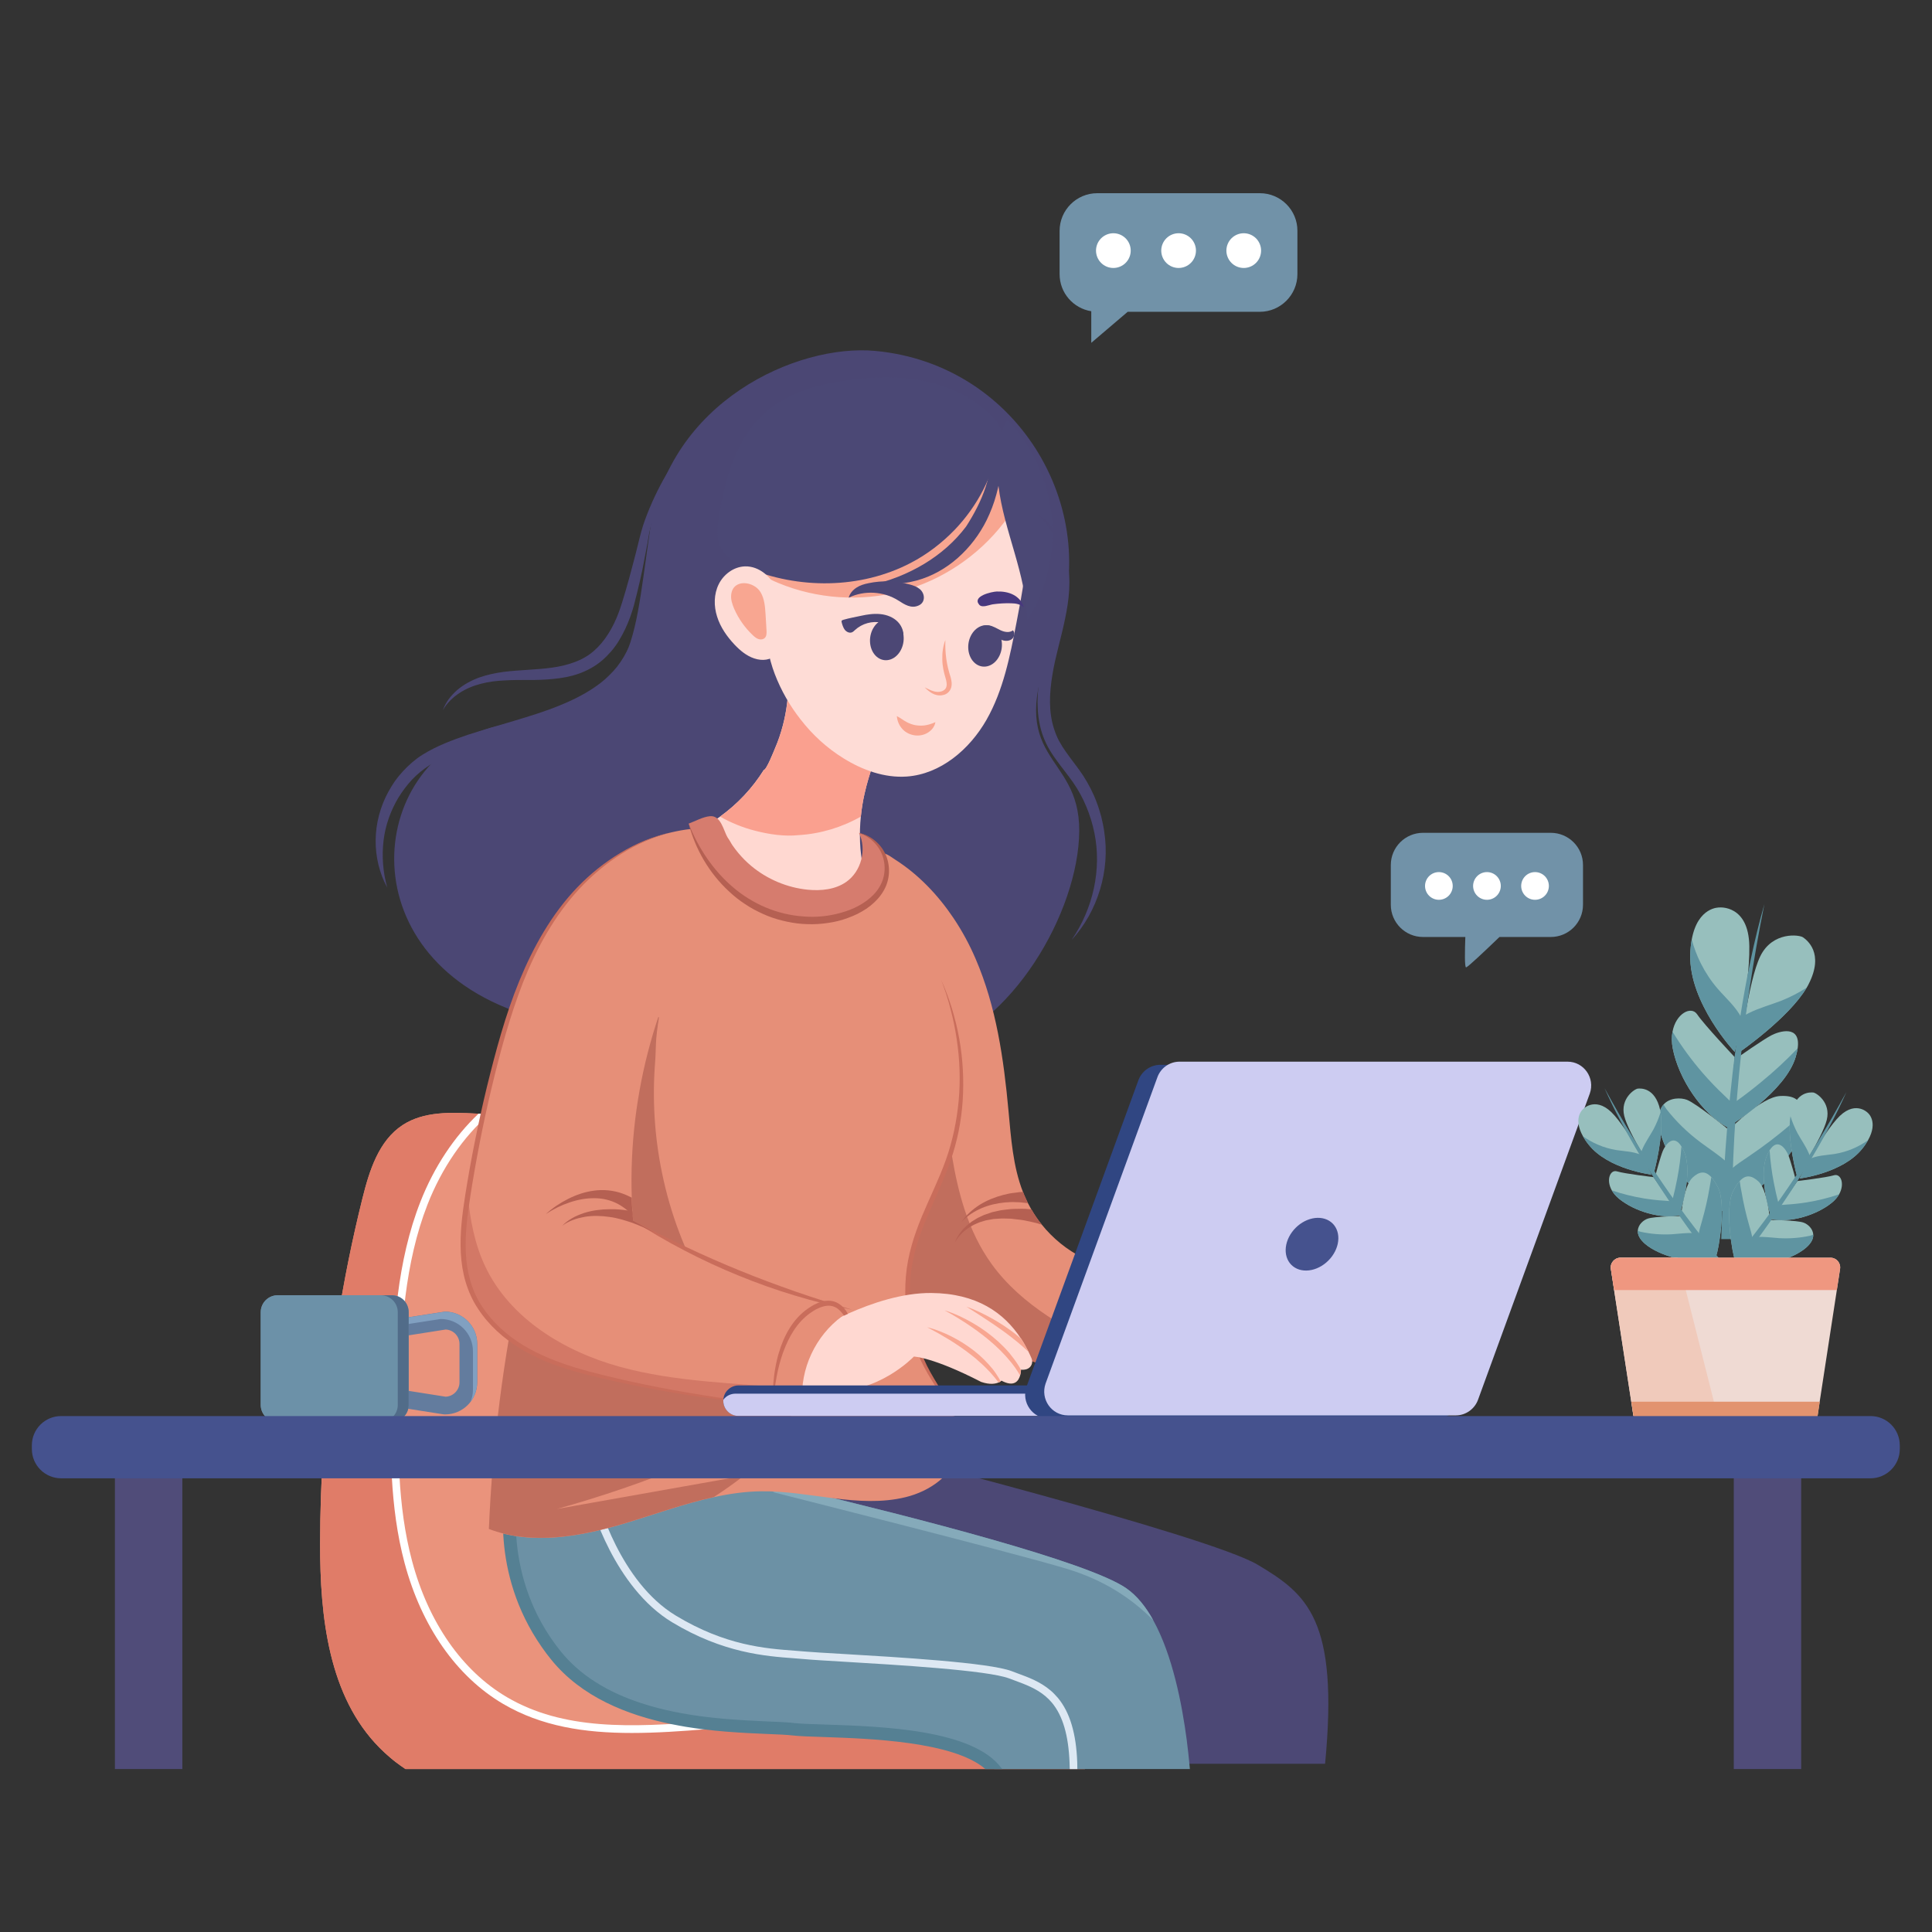 <svg xmlns="http://www.w3.org/2000/svg" xmlns:xlink="http://www.w3.org/1999/xlink" width="1080" zoomAndPan="magnify" viewBox="0 0 810 810" height="1080" preserveAspectRatio="xMidYMid meet" version="1.0"><rect x="0" y="0" width="810" height="810" fill="#333333" stroke="none"/><defs><clipPath id="e30c681f97"><path d="M 134 466 L 455 466 L 455 741.75 L 134 741.75 Z M 134 466 " clip-rule="nonzero"/></clipPath><clipPath id="c05b896e3d"><path d="M 213 614 L 499 614 L 499 741.75 L 213 741.75 Z M 213 614 " clip-rule="nonzero"/></clipPath><clipPath id="01fa61fc2f"><path d="M 210 624 L 421 624 L 421 741.75 L 210 741.75 Z M 210 624 " clip-rule="nonzero"/></clipPath><clipPath id="2016d228c0"><path d="M 247 628 L 452 628 L 452 741.75 L 247 741.75 Z M 247 628 " clip-rule="nonzero"/></clipPath><clipPath id="bfb0cbd6c5"><path d="M 48 610 L 77 610 L 77 741.75 L 48 741.75 Z M 48 610 " clip-rule="nonzero"/></clipPath><clipPath id="7206290794"><path d="M 726 610 L 756 610 L 756 741.75 L 726 741.75 Z M 726 610 " clip-rule="nonzero"/></clipPath><clipPath id="7a062907f6"><path d="M 13.051 593 L 796.801 593 L 796.801 620 L 13.051 620 Z M 13.051 593 " clip-rule="nonzero"/></clipPath></defs><path fill="#4b4774" d="M 366.844 147.113 C 334.047 144.133 280.379 168.359 272.469 222.5 C 264.598 276.641 267.023 292.988 211.012 303.848 C 154.996 314.711 143.59 397.453 215.621 423.867 C 287.656 450.281 352.691 449.445 388.309 440.176 C 423.93 430.906 452.195 382.496 452.473 348.484 C 452.75 314.469 420.113 320.199 441.859 267.926 C 463.602 215.656 427.824 152.684 366.844 147.113 Z M 366.844 147.113 " fill-opacity="1" fill-rule="nonzero"/><path fill="#ffd8d1" d="M 370.184 383.133 C 354.957 390.609 336.629 391.523 320.73 385.559 C 304.828 379.629 291.59 366.902 284.949 351.266 C 290.953 349.117 296.68 346.137 301.848 342.395 C 309.16 337.145 315.441 330.461 320.211 322.824 C 321.324 322.824 324.426 314.906 324.902 313.793 C 326.254 310.691 327.328 307.469 328.203 304.168 C 329.754 298.238 330.547 292.074 330.508 285.949 C 330.508 284.355 329.316 279.227 330.746 278.352 C 331.699 277.754 335.082 278.789 336.191 278.906 C 337.824 279.105 339.492 279.305 341.121 279.504 C 355.156 281.215 369.148 282.965 383.184 284.676 C 374.793 300.031 366.328 315.625 362.469 332.691 C 361.754 335.832 361.238 339.055 360.918 342.277 C 359.449 356.676 361.914 371.516 370.184 383.133 Z M 370.184 383.133 " fill-opacity="1" fill-rule="nonzero"/><path fill="#faa08f" d="M 383.184 284.754 C 374.793 300.109 366.328 315.703 362.469 332.77 C 361.754 335.91 361.238 339.133 360.918 342.355 C 353.008 346.852 344.062 349.555 335 350.113 C 328.957 350.789 322.398 349.797 316.555 348.285 C 311.426 346.973 306.496 344.98 301.887 342.355 C 309.199 337.105 315.48 330.422 320.254 322.785 C 321.367 322.785 324.465 314.867 324.941 313.754 C 326.293 310.652 327.367 307.43 328.242 304.129 C 329.793 298.199 330.59 292.035 330.547 285.906 C 330.547 284.316 329.355 279.184 330.785 278.309 C 331.742 277.715 335.121 278.746 336.234 278.867 C 337.863 279.066 339.531 279.266 341.164 279.465 C 355.156 281.293 369.148 283.004 383.184 284.754 Z M 383.184 284.754 " fill-opacity="1" fill-rule="nonzero"/><path fill="#fedcd6" d="M 353.723 317.973 C 361.637 322.863 370.82 326.207 380.121 325.57 C 394.352 324.574 406.516 314.191 413.594 301.781 C 420.668 289.367 423.453 275.086 426.156 261.086 C 428.578 248.594 430.965 235.984 430.648 223.254 C 430.328 210.523 427.031 197.516 419.078 187.57 C 412.402 179.176 402.699 173.449 392.406 170.465 C 382.109 167.48 371.176 167.164 360.484 168.316 C 351.219 169.352 341.84 171.578 334.047 176.672 C 321.883 184.629 314.844 198.867 312.977 213.27 C 311.785 222.5 312.5 231.926 314.211 241.035 C 315.004 245.172 315.762 249.59 317.352 253.488 C 318.422 256.031 319.695 258.223 320.094 261.004 C 321.168 268.484 322.121 275.566 324.863 282.688 C 327.488 289.488 331.145 295.934 335.676 301.66 C 340.727 308.184 346.809 313.715 353.723 317.973 Z M 353.723 317.973 " fill-opacity="1" fill-rule="nonzero"/><path fill="#f8a691" d="M 313.973 236.82 C 317.43 240.199 321.801 242.547 326.293 244.418 C 342.473 251.141 360.879 252.375 377.816 247.879 C 394.75 243.383 410.094 233.121 420.789 219.238 C 426.711 211.559 431.363 201.691 428.777 192.344 C 427.664 188.246 370.82 210.605 353.527 214.023 C 343.348 216.055 332.934 216.652 322.559 216.492 C 319.973 216.453 317.43 216.371 314.844 216.254 C 312.461 216.133 309.48 215.418 307.133 215.816 C 302.84 216.492 305.027 221.742 306.102 224.367 C 307.969 228.863 310.395 233.32 313.973 236.82 Z M 313.973 236.82 " fill-opacity="1" fill-rule="nonzero"/><path fill="#4b4875" d="M 381.789 236.023 C 360.723 247.004 334.684 247.121 312.777 237.895 C 308.723 236.184 304.59 233.957 302.441 230.098 C 300.176 226 300.734 220.988 301.449 216.371 C 303.992 200.223 308.844 183.355 321.207 172.652 C 330.547 164.578 342.992 161.156 355.195 159.445 C 366.922 157.777 379.008 157.539 390.496 160.441 C 397.492 162.23 404.25 165.215 410.094 169.512 C 413.035 171.699 415.738 174.164 418.086 176.988 C 420.23 179.617 419.199 182.836 418.68 186.059 C 416.414 199.586 409.738 212.195 400.277 222.102 C 394.91 227.668 388.668 232.445 381.789 236.023 Z M 381.789 236.023 " fill-opacity="1" fill-rule="nonzero"/><path fill="#fedcd6" d="M 325.738 247.32 C 323.473 241.871 318.227 237.258 312.301 237.457 C 307.648 237.613 303.398 240.758 301.328 244.934 C 299.262 249.113 299.223 254.082 300.652 258.539 C 302.047 262.996 304.789 266.895 307.969 270.273 C 310.312 272.742 312.977 274.969 316.199 276.043 C 323.473 278.469 328.68 273.496 328.641 266.297 C 328.641 263.832 327.926 261.363 327.766 258.898 C 327.488 254.879 327.289 251.062 325.738 247.32 Z M 325.738 247.32 " fill-opacity="1" fill-rule="nonzero"/><path fill="#4b4875" d="M 413.633 218.121 C 407.711 230.016 397.137 239.922 384.293 243.383 C 378.016 245.055 371.453 245.215 364.977 245.371 C 380.598 241.832 395.426 233.559 405.047 220.746 C 411.922 210.047 416.574 198.789 415.461 185.781 C 415.145 182.199 414.188 178.859 413.316 175.438 C 415.383 176.312 418.484 177.547 419.598 179.656 C 420.668 181.762 420.312 184.906 420.312 187.172 C 420.312 193.938 419.555 200.738 417.727 207.301 C 416.734 211 415.344 214.621 413.633 218.121 Z M 413.633 218.121 " fill-opacity="1" fill-rule="nonzero"/><path fill="#4b4875" d="M 418.602 203.641 C 419.754 213.23 422.695 222.5 425.359 231.766 C 428.023 241.035 430.488 250.504 430.688 260.129 C 438.836 247.203 442.535 231.449 440.941 216.254 C 439.988 206.984 437.047 197.914 432.516 189.758 C 430.25 185.703 427.547 181.844 424.523 178.301 C 422.457 175.914 421.941 175.836 420.828 178.898 C 419.953 181.285 419.316 183.754 418.879 186.258 C 417.887 192.027 417.926 197.914 418.602 203.641 Z M 418.602 203.641 " fill-opacity="1" fill-rule="nonzero"/><path fill="#f8a691" d="M 306.578 249.152 C 306.297 251.219 306.973 253.25 307.77 255.156 C 309.598 259.336 312.262 263.152 315.602 266.297 C 316.316 266.973 317.07 267.609 317.984 267.926 C 318.902 268.246 320.012 268.125 320.688 267.41 C 321.445 266.613 321.406 265.422 321.367 264.348 C 321.246 262.121 321.086 259.891 320.969 257.664 C 320.77 254.441 320.531 251.062 318.859 248.277 C 316.117 243.66 307.453 242.508 306.578 249.152 Z M 306.578 249.152 " fill-opacity="1" fill-rule="nonzero"/><path fill="#4b4774" d="M 284.949 190.355 C 281.613 196.363 278.949 202.648 276.562 209.012 C 275.41 212.195 274.297 215.418 273.383 218.641 C 272.945 220.27 272.508 221.902 272.191 223.492 C 272.031 224.289 271.871 225.125 271.754 225.961 L 271.316 228.504 C 270.68 231.887 270.043 235.27 269.367 238.648 C 268.652 242.031 267.898 245.371 267.062 248.715 L 265.789 253.727 C 265.312 255.438 264.797 257.148 264.16 258.816 C 262.93 262.16 261.418 265.461 259.508 268.562 C 258.555 270.117 257.48 271.629 256.289 273.02 C 255.055 274.41 253.785 275.766 252.352 276.957 C 249.492 279.383 246.113 281.215 242.652 282.445 C 239.195 283.68 235.617 284.277 232.078 284.637 C 228.543 284.992 225.043 285.113 221.625 285.074 C 218.207 285.074 214.828 285.074 211.488 285.273 C 208.148 285.43 204.848 285.828 201.668 286.664 C 198.488 287.461 195.387 288.734 192.605 290.562 C 189.82 292.391 187.355 294.777 185.648 297.762 C 186.242 296.133 187.078 294.621 188.07 293.188 C 189.105 291.797 190.34 290.484 191.648 289.328 C 194.352 287.023 197.492 285.312 200.832 284.078 C 204.172 282.883 207.672 282.168 211.129 281.691 C 214.586 281.254 218.047 281.055 221.465 280.816 C 224.883 280.578 228.223 280.379 231.484 279.902 C 234.742 279.465 237.922 278.707 240.906 277.594 C 243.887 276.52 246.59 274.969 248.934 272.941 C 251.281 270.91 253.309 268.445 255.016 265.738 C 256.727 263.035 258.156 260.09 259.309 257.027 C 259.906 255.516 260.383 253.926 260.898 252.332 L 262.371 247.441 C 263.324 244.18 264.199 240.875 265.074 237.613 C 265.949 234.312 266.824 231.012 267.617 227.711 C 268.414 224.449 269.289 220.945 270.52 217.684 C 271.715 214.422 273.066 211.242 274.535 208.098 C 276.008 204.996 277.598 201.934 279.348 198.949 C 281.016 196.004 282.883 193.102 284.949 190.355 Z M 284.949 190.355 " fill-opacity="1" fill-rule="nonzero"/><path fill="#4b4774" d="M 263.762 270.871 C 262.012 277.395 258.117 283.363 253.027 288.016 C 247.98 292.711 241.938 296.211 235.816 299.156 C 229.613 302.059 223.254 304.406 216.855 306.555 C 210.453 308.703 204.055 310.691 197.773 312.879 C 191.531 315.066 185.328 317.453 180.004 320.875 C 177.379 322.586 174.914 324.574 172.766 326.844 C 170.621 329.148 168.711 331.695 167.043 334.398 C 163.781 339.852 161.559 346.016 160.801 352.461 C 160.047 358.906 160.523 365.59 162.352 372.113 C 159.094 366.184 157.422 359.223 157.5 352.262 C 157.543 345.262 159.41 338.219 162.789 332.012 C 163.625 330.461 164.578 328.949 165.57 327.477 C 166.605 326.047 167.758 324.652 168.949 323.34 C 171.375 320.754 174.078 318.328 177.141 316.418 C 183.223 312.641 189.703 310.254 196.141 308.066 C 202.621 305.957 209.102 304.168 215.504 302.219 C 221.902 300.309 228.262 298.359 234.426 295.852 C 240.547 293.387 246.469 290.402 251.719 286.387 C 253.027 285.391 254.262 284.277 255.414 283.125 C 256.605 281.969 257.719 280.777 258.754 279.465 C 260.742 276.879 262.492 274.016 263.762 270.871 Z M 263.762 270.871 " fill-opacity="1" fill-rule="nonzero"/><path fill="#4b4774" d="M 434.266 215.098 C 435.973 216.133 437.645 217.328 439.113 218.758 C 440.547 220.23 441.859 221.82 442.93 223.574 C 445.117 227.074 446.59 231.012 447.422 235.027 C 448.297 239.086 448.496 243.262 448.258 247.402 C 448.02 251.539 447.344 255.594 446.508 259.574 C 444.879 267.57 442.453 275.207 441.223 282.926 C 439.949 290.562 439.59 298.438 441.898 305.52 C 442.453 307.27 443.129 308.98 444.004 310.613 C 444.879 312.242 445.871 313.832 447.027 315.426 C 449.25 318.609 451.836 321.711 454.141 325.211 C 456.406 328.75 458.355 332.492 459.785 336.391 C 460.543 338.34 461.137 340.328 461.695 342.355 C 462.172 344.387 462.648 346.414 462.926 348.48 C 465.551 364.953 460.184 382.254 449.25 394.109 C 458.355 380.863 461.934 364.395 458.832 349.199 C 457.281 341.641 454.301 334.359 449.926 328.074 C 447.742 324.934 445.195 321.871 442.773 318.488 C 441.539 316.816 440.387 315.027 439.352 313.156 C 438.32 311.25 437.484 309.219 436.809 307.191 C 436.172 305.121 435.734 303.012 435.418 300.906 C 435.141 298.797 435.02 296.648 434.98 294.539 C 435.02 290.324 435.418 286.148 436.211 282.129 C 437.805 274.016 440.387 266.375 442.414 258.738 C 444.363 251.102 445.832 243.344 444.758 235.586 C 444.324 231.727 443.25 227.91 441.539 224.406 C 439.91 220.789 437.445 217.566 434.266 215.098 Z M 434.266 215.098 " fill-opacity="1" fill-rule="nonzero"/><path fill="#f8a691" d="M 396.34 268.324 C 396.262 271.031 396.379 273.656 396.738 276.242 C 396.938 277.516 397.137 278.789 397.453 280.059 C 397.73 281.332 398.129 282.488 398.527 283.84 C 398.883 285.152 399.242 286.703 398.766 288.336 C 398.527 289.129 398.051 289.887 397.375 290.441 C 396.738 291 395.941 291.316 395.188 291.438 C 393.676 291.754 392.086 291.398 390.895 290.723 C 389.66 290.047 388.629 289.129 387.672 288.176 C 388.906 288.734 390.059 289.41 391.293 289.766 C 392.484 290.164 393.715 290.203 394.789 289.848 C 395.863 289.488 396.617 288.773 396.816 287.777 C 397.055 286.824 396.816 285.629 396.461 284.395 C 396.102 283.164 395.703 281.812 395.465 280.457 C 395.227 279.105 395.066 277.715 395.066 276.359 C 394.988 273.617 395.387 270.871 396.34 268.324 Z M 396.34 268.324 " fill-opacity="1" fill-rule="nonzero"/><path fill="#f8a691" d="M 375.988 300.23 C 377.656 301.062 378.93 302.137 380.199 302.773 C 381.395 303.41 382.625 303.809 383.859 304.047 C 385.09 304.246 386.32 304.285 387.672 304.129 C 389.027 303.93 390.457 303.531 392.164 302.773 C 391.887 304.645 390.574 306.234 388.906 307.23 C 387.238 308.227 385.09 308.621 383.102 308.227 C 381.113 307.867 379.246 306.832 378.016 305.281 C 376.781 303.77 376.184 302.059 375.988 300.23 Z M 375.988 300.23 " fill-opacity="1" fill-rule="nonzero"/><g clip-path="url(#e30c681f97)"><path fill="#ea937c" d="M 454.855 741.672 L 169.984 741.672 C 168.594 740.754 167.281 739.801 165.969 738.805 C 165.176 738.211 164.418 737.574 163.664 736.938 C 162.91 736.301 162.152 735.625 161.398 734.949 C 160.684 734.27 159.926 733.555 159.211 732.84 C 137.703 711.199 134.168 677.742 134.207 647.23 C 134.207 633.906 134.684 620.578 135.559 607.293 C 137.941 571.969 143.391 536.844 151.938 502.512 C 154.84 490.816 158.773 478.207 168.871 471.641 C 177.695 465.914 188.988 466.312 199.48 466.867 C 199.84 466.91 200.238 466.91 200.594 466.949 C 201.309 466.988 202.066 467.027 202.781 467.066 C 203.535 467.105 204.293 467.148 205.047 467.188 C 216.734 467.824 228.383 468.461 240.07 469.098 C 252.113 469.773 264.121 470.41 276.164 471.086 C 283.52 471.484 294.016 470.172 301.012 473.234 C 308.406 476.457 308.566 486.996 309.281 493.801 C 310.512 505.574 310.074 517.43 309.242 529.203 C 307.809 549.414 305.188 569.738 307.809 589.828 C 308.168 592.652 308.684 595.438 309.32 598.262 C 311.031 605.98 313.691 613.539 317.43 620.422 C 321.961 628.855 328.125 636.215 336.035 641.625 C 350.941 651.766 369.746 653.516 386.758 659.484 C 410.77 667.918 431.324 685.621 443.766 707.777 C 444.082 708.336 444.402 708.891 444.719 709.488 C 445 710.004 445.277 710.484 445.516 711 C 445.793 711.516 446.031 712.035 446.309 712.551 C 446.391 712.75 446.508 712.91 446.59 713.109 C 446.906 713.746 447.223 714.422 447.543 715.059 C 447.582 715.176 447.66 715.297 447.703 715.414 C 447.98 716.012 448.219 716.57 448.496 717.164 C 448.695 717.602 448.895 718.082 449.094 718.52 C 449.332 719.074 449.57 719.594 449.77 720.148 C 450.008 720.746 450.246 721.305 450.445 721.898 C 450.684 722.496 450.883 723.094 451.121 723.691 C 451.277 724.168 451.477 724.645 451.598 725.121 C 451.758 725.52 451.875 725.957 451.996 726.355 C 452.234 727.031 452.434 727.707 452.629 728.383 C 453.586 731.566 454.34 734.949 454.699 738.367 C 454.738 739.484 454.816 740.598 454.855 741.672 Z M 454.855 741.672 " fill-opacity="1" fill-rule="nonzero"/><path fill="#e07c68" d="M 454.855 741.672 L 169.984 741.672 C 168.594 740.754 167.281 739.801 165.969 738.805 C 165.176 738.211 164.418 737.574 163.664 736.938 C 162.91 736.301 162.152 735.625 161.398 734.949 C 160.684 734.27 159.926 733.555 159.211 732.84 C 137.703 711.199 134.168 677.742 134.207 647.23 C 134.207 633.906 134.684 620.578 135.559 607.293 C 137.941 571.969 143.391 536.844 151.938 502.512 C 154.84 490.816 158.773 478.207 168.871 471.641 C 177.695 465.914 188.988 466.312 199.48 466.867 C 199.84 466.91 200.238 466.91 200.594 466.949 C 201.309 466.988 202.066 467.027 202.781 467.066 C 191.73 477.172 183.184 490.457 177.695 504.461 C 167.996 529.164 166.445 556.254 165.691 582.789 C 165.094 603.555 164.938 624.598 168.832 644.926 C 169.469 648.305 170.223 651.648 171.137 654.949 C 177.379 678.34 190.777 700.738 211.645 713.027 C 234.145 726.234 261.457 725.996 287.734 724.086 C 287.734 724.086 287.734 724.086 287.773 724.086 C 290.637 723.891 293.457 723.648 296.242 723.41 C 296.32 723.41 296.441 723.41 296.52 723.371 C 297.871 723.254 299.223 723.133 300.574 723.055 C 306.457 722.574 312.301 722.098 318.184 721.582 C 359.051 718.199 399.918 714.82 440.824 711.438 C 442.375 711.316 443.887 711.199 445.434 711.039 C 445.715 711.559 445.953 712.074 446.23 712.59 C 446.309 712.789 446.43 712.949 446.508 713.148 C 446.828 713.785 447.145 714.461 447.461 715.098 C 447.504 715.215 447.582 715.336 447.621 715.457 C 447.898 716.051 448.141 716.609 448.418 717.207 C 448.617 717.645 448.816 718.121 449.012 718.559 C 449.25 719.113 449.492 719.633 449.688 720.188 C 449.926 720.785 450.168 721.344 450.363 721.941 C 450.602 722.535 450.801 723.133 451.039 723.73 C 451.199 724.207 451.398 724.684 451.52 725.16 C 451.676 725.559 451.797 725.996 451.914 726.395 C 452.152 727.07 452.352 727.746 452.551 728.422 C 453.504 731.605 454.262 734.988 454.617 738.41 C 454.738 739.484 454.816 740.598 454.855 741.672 Z M 454.855 741.672 " fill-opacity="1" fill-rule="nonzero"/></g><path fill="#ffffff" d="M 446.27 712.551 L 296.719 724.922 C 285.668 725.836 275.051 726.555 264.875 726.555 C 245.078 726.555 226.992 723.809 210.891 714.34 C 191.41 702.883 176.742 681.922 169.625 655.309 C 163.305 631.598 163.465 606.457 164.141 582.668 C 164.895 556.453 166.445 528.805 176.266 503.824 C 182.031 489.145 190.457 476.535 200.633 466.91 C 202.105 466.988 203.574 467.066 205.086 467.148 C 194.234 476.656 185.25 489.664 179.246 504.977 C 169.668 529.484 168.117 556.852 167.359 582.75 C 166.684 606.258 166.527 631.199 172.766 654.473 C 179.645 680.289 193.797 700.539 212.559 711.559 C 236.133 725.398 264.52 724.328 296.52 721.699 L 444.758 709.449 C 445.238 710.484 445.754 711.516 446.27 712.551 Z M 446.27 712.551 " fill-opacity="1" fill-rule="nonzero"/><path fill="#4c4875" d="M 360.523 606.695 C 360.523 606.695 506.656 643.691 527.289 656.023 C 547.961 668.355 561.355 678.898 555.551 739.484 L 471.434 739.484 C 471.434 739.484 429.734 672.016 342.711 659.684 C 255.691 647.352 303.199 597.27 303.199 597.27 Z M 360.523 606.695 " fill-opacity="1" fill-rule="nonzero"/><g clip-path="url(#c05b896e3d)"><path fill="#6c91a5" d="M 498.863 741.672 L 416.891 741.672 C 416.852 741.629 416.812 741.59 416.773 741.551 C 401.07 723.93 346.41 726.594 332.574 725.004 C 328.082 724.484 320.133 724.406 310.434 723.809 L 310.395 723.809 C 310.395 723.809 310.395 723.809 310.355 723.809 C 307.254 723.609 303.992 723.332 300.574 723.012 C 298.031 722.734 295.367 722.457 292.703 722.059 C 292.703 722.059 292.703 722.059 292.664 722.059 C 292.582 722.059 292.465 722.02 292.387 722.02 L 292.426 722.02 C 271.434 719.035 247.859 712.074 233.352 694.293 C 233.312 694.254 233.273 694.211 233.23 694.172 C 206.758 661.512 214.746 624.875 214.746 624.875 L 290.516 614.375 C 290.516 614.375 291.191 614.531 292.387 614.812 C 296.121 615.648 305.188 617.676 317.391 620.5 C 322.676 621.734 328.562 623.086 334.84 624.598 C 383.223 636.133 456.051 654.75 472.191 665.891 C 476.68 668.992 480.418 673.688 483.52 679.336 C 491.551 693.816 495.562 714.422 497.551 729.539 C 498.027 733.277 498.387 736.656 498.664 739.523 C 498.746 740.277 498.824 740.996 498.863 741.672 Z M 498.863 741.672 " fill-opacity="1" fill-rule="nonzero"/></g><g clip-path="url(#01fa61fc2f)"><path fill="#558093" d="M 420.312 741.672 L 413.078 741.672 C 413.035 741.629 413.035 741.629 412.996 741.59 C 399.602 730.055 364.18 728.902 345.574 728.266 C 339.812 728.066 335.238 727.945 332.258 727.59 C 329.832 727.309 326.215 727.152 322 726.992 C 316.953 726.793 310.949 726.516 304.43 725.996 C 304.43 725.996 304.43 725.996 304.391 725.996 C 301.371 725.758 298.23 725.441 295.008 725.043 C 295.008 725.043 295.008 725.043 294.969 725.043 C 292.625 724.723 290.199 724.406 287.773 724.008 C 287.773 724.008 287.773 724.008 287.734 724.008 C 285.629 723.648 283.48 723.254 281.332 722.816 C 262.809 718.996 243.766 711.438 231.125 695.844 C 229.695 694.094 228.383 692.344 227.148 690.555 C 204.969 658.809 211.766 625.75 212.082 624.32 L 214.668 624.875 L 217.25 625.434 C 217.172 625.789 209.938 661.273 235.219 692.504 C 237.129 694.848 239.195 696.996 241.422 698.984 C 251.758 708.254 265.113 713.586 278.551 716.77 C 288.289 719.074 298.07 720.23 306.777 720.867 C 310.832 721.184 314.648 721.383 318.105 721.543 C 319.496 721.621 320.848 721.66 322.121 721.742 C 325.34 721.859 328.082 721.98 330.348 722.137 C 331.223 722.219 332.02 722.258 332.773 722.379 C 335.516 722.695 340.207 722.855 345.613 723.012 C 369.746 723.809 408.188 725.043 419.992 741.473 C 420.191 741.512 420.23 741.59 420.312 741.672 Z M 420.312 741.672 " fill-opacity="1" fill-rule="nonzero"/></g><path fill="#85aaba" d="M 483.52 679.297 C 474.414 670.145 462.965 662.469 447.145 657.695 C 423.93 650.691 324.027 625.59 324.027 625.59 C 325.816 624.676 330.152 624.477 334.801 624.559 C 383.184 636.094 456.012 654.711 472.148 665.848 C 476.641 668.953 480.379 673.645 483.52 679.297 Z M 483.52 679.297 " fill-opacity="1" fill-rule="nonzero"/><g clip-path="url(#2016d228c0)"><path fill="#dde8f3" d="M 451.676 741.672 L 448.496 741.672 C 448.496 740.754 448.457 739.922 448.418 739.047 C 447.98 727.59 445.594 719.355 441.023 713.863 C 440.586 713.348 440.148 712.91 439.75 712.473 C 439.273 711.996 438.797 711.559 438.281 711.121 C 434.465 707.898 429.934 706.227 425.52 704.594 C 424.684 704.277 423.848 704 423.055 703.68 C 414.109 700.258 375.906 697.992 353.09 696.641 C 345.895 696.203 340.25 695.883 337.387 695.605 C 335.996 695.484 334.562 695.367 332.973 695.246 C 321.125 694.371 303.238 693.098 281.77 680.129 C 257.562 665.531 247.543 630.961 247.543 628.973 L 249.133 628.973 L 250.723 628.812 C 250.762 629.133 259.746 663.145 283.402 677.387 C 304.23 689.957 320.969 691.148 333.211 692.066 C 334.801 692.184 336.273 692.305 337.664 692.422 C 340.488 692.66 346.133 693.02 353.289 693.418 C 376.305 694.77 414.785 697.035 424.207 700.656 C 425.004 700.977 425.836 701.254 426.633 701.57 C 431.285 703.281 436.055 705.031 440.348 708.652 C 440.945 709.129 441.5 709.648 442.016 710.203 C 442.492 710.684 442.973 711.199 443.488 711.797 C 448.535 717.844 451.199 726.715 451.637 738.887 C 451.676 739.801 451.676 740.715 451.676 741.672 Z M 451.676 741.672 " fill-opacity="1" fill-rule="nonzero"/></g><path fill="#e68f78" d="M 464.797 567.273 C 443.688 560.91 422.578 554.582 401.469 548.219 C 393.996 545.953 386.32 543.645 380.16 538.832 C 369.984 530.914 365.652 517.828 362.152 505.414 C 352.254 470.129 345.258 434.051 341.164 397.652 C 340.645 392.957 340.207 387.945 342.473 383.809 C 344.543 380.027 348.477 377.68 352.293 375.73 C 357.66 373.027 363.582 370.281 365.371 364.035 C 365.969 361.93 366.246 358.906 368.551 357.91 C 370.82 356.957 373.363 359.145 375.152 360.297 C 385.051 366.582 393.277 375.254 399.797 384.961 C 403.418 390.371 406.516 396.098 409.062 402.066 C 417.688 422.074 420.828 443.996 422.816 465.715 C 423.891 477.211 424.684 488.984 428.859 499.688 C 429.215 500.641 429.613 501.598 430.051 502.512 C 430.328 503.148 430.609 503.746 430.926 504.34 C 431.363 505.215 431.84 506.09 432.316 506.926 C 433.629 509.195 435.102 511.344 436.73 513.371 C 441.379 519.18 447.305 523.992 453.941 527.336 C 459.469 530.078 466.066 532.426 468.492 538.113 C 472.469 547.344 462.449 557.566 464.797 567.273 Z M 464.797 567.273 " fill-opacity="1" fill-rule="nonzero"/><path fill="#c16e5d" d="M 415.781 530 C 428.383 547.422 448.18 557.926 467.457 567.352 C 470.68 568.906 474.496 571.688 473.461 575.109 C 472.469 578.531 467.777 578.809 464.238 578.293 C 445.594 575.508 427.625 569.344 409.738 563.215 C 393.637 557.688 377.18 552 363.863 541.375 C 352.293 532.148 343.586 519.418 339.176 505.336 C 335.516 493.68 334.84 480.793 339.293 469.414 C 343.707 458.039 353.766 448.531 365.809 446.582 C 377.973 444.633 391.488 451.871 396.062 463.527 C 398.527 469.812 398.051 478.246 399.164 484.93 C 400.434 492.488 402.066 499.965 404.449 507.246 C 407.113 515.32 410.77 523.078 415.781 530 Z M 415.781 530 " fill-opacity="1" fill-rule="nonzero"/><path fill="#e68f78" d="M 389.145 574.871 C 395.027 585.453 404.133 596.074 401.906 607.969 C 399.996 618.273 389.82 625.234 379.645 627.699 C 359.926 632.512 339.414 624.957 319.098 625.234 C 312.383 625.312 305.781 626.27 299.262 627.699 C 286.82 630.406 274.617 634.859 262.371 638.559 C 243.688 644.168 223.215 647.988 204.969 641.066 C 207.988 568.906 223.332 497.301 250.207 430.23 C 250.762 428.84 251.32 427.484 251.875 426.094 C 262.93 399.32 277.359 372.508 302.047 357.711 C 308.922 367.617 319.895 374.578 331.82 376.648 C 337.664 377.641 343.707 377.441 349.473 376.129 C 354.004 375.094 360.285 370.52 364.855 371.438 C 368.988 372.27 373.043 377.879 375.746 380.863 C 379.246 384.723 382.387 388.898 385.25 393.234 C 396.617 410.578 402.859 431.227 403.098 451.949 C 403.258 463.645 401.43 475.383 397.574 486.402 C 392.883 499.766 385.488 512.18 382.266 525.98 C 378.449 542.371 380.957 560.152 389.145 574.871 Z M 389.145 574.871 " fill-opacity="1" fill-rule="nonzero"/><path fill="#c96d5b" d="M 394.59 410.816 C 398.129 418.695 400.633 427.008 402.184 435.523 C 403.695 444.035 404.172 452.746 403.613 461.418 C 403.059 470.09 401.309 478.684 398.445 486.879 C 395.586 495.074 391.77 502.871 388.508 510.746 C 385.168 518.621 382.508 526.777 381.75 535.25 C 380.914 543.723 381.789 552.277 384.016 560.512 C 385.168 564.609 386.68 568.586 388.547 572.406 C 390.418 576.223 392.762 579.844 394.949 583.543 C 397.137 587.242 399.242 591.062 400.672 595.16 C 401.391 597.188 401.906 599.336 402.145 601.484 C 402.344 603.633 402.223 605.82 401.824 607.93 C 402.105 605.781 402.145 603.633 401.824 601.523 C 401.469 599.418 400.91 597.348 400.117 595.359 C 398.527 591.379 396.34 587.68 394.035 584.102 C 391.77 580.48 389.344 576.859 387.355 573.004 C 385.328 569.145 383.699 565.086 382.426 560.949 C 379.883 552.594 379.047 543.762 379.801 535.09 C 380.52 526.34 383.223 517.906 386.52 509.949 C 389.859 501.953 393.715 494.277 396.578 486.242 C 399.441 478.207 401.148 469.812 401.945 461.301 C 402.699 452.785 402.383 444.195 401.109 435.719 C 400.473 431.465 399.641 427.285 398.527 423.109 C 397.492 418.934 396.141 414.875 394.59 410.816 Z M 394.59 410.816 " fill-opacity="1" fill-rule="nonzero"/><path fill="#c16e5d" d="M 233.551 632.633 C 259.668 627.977 285.785 623.363 311.902 618.711 C 307.809 621.852 303.594 624.836 299.262 627.66 C 286.82 630.367 274.617 634.82 262.371 638.52 C 243.688 644.129 223.215 647.949 204.969 641.027 C 207.988 568.863 223.332 497.262 250.207 430.191 C 250.762 428.797 251.32 427.445 251.875 426.055 C 253.508 423.27 255.93 420.168 259.113 420.523 C 265.035 421.199 270.996 424.105 276.285 426.531 C 276.285 426.531 275.41 431.82 275.133 435.48 C 274.934 438.105 274.895 442.402 274.695 444.871 C 273.422 460.543 274.375 476.375 277.559 491.77 C 279.305 500.242 281.691 508.559 284.754 516.633 C 295.645 545.395 314.844 571.012 339.414 589.512 C 305.941 607.891 270.32 622.371 233.551 632.633 Z M 233.551 632.633 " fill-opacity="1" fill-rule="nonzero"/><path fill="#ffd8d1" d="M 430.41 574.035 C 429.691 574.234 428.898 574.355 428.062 574.234 C 428.062 574.234 428.062 574.273 428.062 574.316 C 428.062 574.594 428.023 575.547 427.707 576.621 C 427.07 578.93 425.242 581.715 419.875 578.852 C 419.875 578.852 419.754 578.969 419.516 579.129 C 419.316 579.289 419.039 579.445 418.641 579.605 C 417.371 580.164 415.062 580.641 411.328 579.367 C 391.133 568.945 383.141 568.746 383.141 568.746 C 383.141 568.746 368.074 584.617 347.602 582.988 C 337.109 582.152 329.992 579.488 325.578 577.059 C 326.176 573.836 327.012 570.695 328.043 567.633 C 328.164 567.273 328.281 566.957 328.402 566.637 L 337.109 560.59 C 337.109 560.59 343.906 556.094 353.766 551.562 C 354.32 551.32 354.879 551.043 355.434 550.805 C 365.492 546.309 378.293 542.012 390.379 542.094 C 409.379 542.211 420.949 550.328 428.023 561.188 C 428.023 561.188 428.062 561.188 428.062 561.188 C 429.215 562.938 430.25 564.809 431.203 566.719 C 431.641 567.633 432.078 568.547 432.477 569.5 C 433.27 571.371 432.277 573.441 430.41 574.035 Z M 430.41 574.035 " fill-opacity="1" fill-rule="nonzero"/><path fill="#fedcd6" d="M 328.441 566.676 C 328.32 567.035 328.203 567.352 328.082 567.672 C 327.051 570.734 326.215 573.879 325.617 577.098 C 325.262 576.902 324.902 576.703 324.547 576.504 C 321.086 574.473 319.617 572.762 319.617 572.762 L 326.176 568.23 Z M 328.441 566.676 " fill-opacity="1" fill-rule="nonzero"/><path fill="#f8a691" d="M 419.555 579.168 C 419.355 579.328 419.078 579.488 418.68 579.645 C 417.527 578.094 416.297 576.621 414.984 575.191 C 414.387 574.516 413.711 573.918 413.117 573.281 C 412.48 572.645 411.844 572.008 411.168 571.449 C 410.492 570.895 409.855 570.258 409.18 569.66 L 407.074 567.988 C 404.25 565.762 401.27 563.734 398.207 561.824 C 395.148 559.953 392.008 558.164 388.746 556.453 C 392.324 557.328 395.742 558.723 399.043 560.391 C 402.344 562.062 405.445 564.051 408.387 566.32 C 411.328 568.586 413.949 571.25 416.297 574.117 C 417.488 575.707 418.602 577.379 419.555 579.168 Z M 419.555 579.168 " fill-opacity="1" fill-rule="nonzero"/><path fill="#f8a691" d="M 428.023 574.316 C 428.023 574.594 427.984 575.547 427.664 576.621 C 427.031 575.547 426.355 574.516 425.68 573.52 C 423.215 570.059 420.312 566.914 417.172 564.051 C 414.031 561.188 410.613 558.562 407.074 556.137 C 403.535 553.707 399.84 551.441 396.023 549.371 C 400.195 550.645 404.172 552.555 407.949 554.742 C 411.727 556.93 415.301 559.555 418.562 562.5 C 420.191 564.012 421.742 565.562 423.172 567.234 C 424.566 568.945 425.918 570.734 427.07 572.605 C 427.426 573.199 427.746 573.719 428.023 574.316 Z M 428.023 574.316 " fill-opacity="1" fill-rule="nonzero"/><path fill="#f8a691" d="M 431.242 566.797 C 430.367 565.961 429.496 565.164 428.578 564.371 C 427.148 563.137 425.68 561.902 424.168 560.75 C 421.188 558.402 418.047 556.215 414.863 554.105 C 411.684 551.957 408.426 549.891 405.164 547.82 C 408.824 549.094 412.32 550.805 415.699 552.676 C 419.078 554.543 422.34 556.691 425.441 559.078 C 426.312 559.754 427.188 560.473 428.062 561.227 C 428.062 561.227 428.102 561.227 428.102 561.227 C 429.258 563.016 430.289 564.887 431.242 566.797 Z M 431.242 566.797 " fill-opacity="1" fill-rule="nonzero"/><path fill="#e68f78" d="M 336.352 582.59 C 336.191 585.016 336.273 587.402 336.59 589.828 C 308.762 588.117 281.137 583.98 254.023 577.578 C 242.734 574.91 231.402 571.809 221.266 566.199 C 211.129 560.59 202.105 552.238 197.652 541.535 C 192.406 528.926 193.996 514.684 196.102 501.199 C 196.102 501.16 196.102 501.16 196.102 501.16 C 199.082 482.262 202.98 463.527 207.828 445.027 C 213.793 422.234 221.387 399.363 235.539 380.547 C 239.711 374.977 244.523 369.883 249.848 365.391 C 258.992 357.672 269.805 351.664 281.531 348.961 C 291.113 346.773 307.531 344.344 307.492 359.023 C 307.492 365.828 303.355 371.793 299.621 377.48 C 275.648 414.16 263.406 458.355 264.875 502.113 C 264.914 504.023 265.035 505.895 265.152 507.801 C 265.195 508.359 265.234 508.957 265.273 509.551 C 265.312 510.27 265.352 510.945 265.434 511.66 C 268.414 513.41 271.434 515.121 274.457 516.793 C 300.535 531.152 328.52 542.055 357.422 549.094 C 345.219 555.656 337.148 568.863 336.352 582.59 Z M 336.352 582.59 " fill-opacity="1" fill-rule="nonzero"/><path fill="#d67c6e" d="M 288.727 345.301 C 293.18 359.023 302.203 371.438 314.566 378.836 C 326.969 386.234 342.711 388.262 356.148 383.09 C 362.668 380.586 368.949 376.012 371.016 369.328 C 372.289 365.27 371.852 360.695 369.824 356.957 C 367.797 353.215 364.219 350.352 360.125 349.199 C 363.504 356.121 361.078 365.391 354.758 369.766 C 350.188 372.949 344.305 373.543 338.777 373.027 C 330.109 372.191 321.684 368.652 315.004 363.082 C 311.031 359.781 307.691 355.723 305.105 351.266 C 303.316 348.164 302.285 341.758 297.633 342.195 C 294.652 342.477 291.551 344.266 288.727 345.301 Z M 288.727 345.301 " fill-opacity="1" fill-rule="nonzero"/><path fill="#d37866" d="M 336.59 589.789 C 308.762 588.078 281.137 583.941 254.023 577.539 C 242.734 574.871 231.402 571.77 221.266 566.16 C 211.129 560.551 202.105 552.195 197.652 541.496 C 192.406 528.887 193.996 514.645 196.102 501.16 C 196.102 501.121 196.102 501.121 196.102 501.121 C 197.098 511.262 198.965 521.445 203.336 530.754 C 213.672 552.754 236.492 566.598 259.906 573.043 C 283.32 579.488 307.93 579.766 332.098 582.113 C 333.488 582.23 334.922 582.391 336.352 582.59 C 336.191 584.977 336.273 587.402 336.59 589.789 Z M 336.59 589.789 " fill-opacity="1" fill-rule="nonzero"/><path fill="#c96d5b" d="M 336.59 589.789 C 320.449 589.035 304.312 587.324 288.332 584.895 C 280.34 583.664 272.348 582.191 264.438 580.559 C 256.527 578.891 248.617 577.18 240.785 574.91 C 232.992 572.645 225.281 569.738 218.285 565.484 C 211.289 561.266 204.969 555.699 200.434 548.734 C 198.129 545.316 196.422 541.457 195.227 537.52 C 194.035 533.539 193.438 529.441 193.199 525.344 C 192.762 517.109 193.797 508.996 195.07 500.961 L 195.07 501.121 L 195.07 500.922 C 197.492 485.684 200.555 470.527 204.172 455.531 C 207.871 440.574 211.844 425.578 217.727 411.254 C 223.613 396.973 231.285 383.211 242.059 371.992 C 247.426 366.422 253.508 361.531 260.145 357.551 C 263.445 355.562 266.902 353.812 270.48 352.34 C 274.059 350.91 277.754 349.754 281.531 348.922 C 274.059 350.789 266.941 353.934 260.465 358.031 C 253.984 362.129 248.059 367.102 242.852 372.707 C 232.398 383.965 224.922 397.652 219.277 411.891 C 213.715 426.172 209.699 441.09 206.121 456.047 C 202.543 471.004 199.602 486.121 197.215 501.316 L 197.215 501.16 L 197.215 501.359 C 195.984 509.312 194.91 517.309 195.309 525.305 C 195.664 533.262 197.73 541.137 202.105 547.742 C 206.438 554.387 212.52 559.797 219.316 563.973 C 226.156 568.109 233.668 571.055 241.34 573.398 C 249.055 575.707 256.926 577.539 264.797 579.289 C 272.668 581 280.617 582.551 288.57 583.902 C 304.43 586.648 320.492 588.555 336.59 589.789 Z M 336.59 589.789 " fill-opacity="1" fill-rule="nonzero"/><path fill="#c96d5b" d="M 265.391 511.66 C 272.746 515.52 280.18 519.258 287.656 522.801 C 295.168 526.34 302.723 529.68 310.395 532.785 C 318.066 535.926 325.816 538.793 333.648 541.535 C 341.48 544.242 349.391 546.746 357.344 549.133 C 349.191 547.582 341.082 545.555 333.133 543.129 C 325.141 540.742 317.309 537.918 309.598 534.773 C 301.887 531.629 294.293 528.129 286.938 524.27 C 279.543 520.453 272.348 516.234 265.391 511.66 Z M 265.391 511.66 " fill-opacity="1" fill-rule="nonzero"/><path fill="#c96d5b" d="M 355.473 550.844 C 354.918 551.082 354.359 551.363 353.805 551.602 C 353.605 551.242 353.367 550.926 353.129 550.605 C 352.094 549.254 350.781 548.141 349.273 547.703 C 347.762 547.223 346.094 547.383 344.5 547.941 C 343.707 548.18 342.91 548.617 342.156 548.934 C 341.402 549.414 340.605 549.809 339.93 550.328 C 337.027 552.316 334.602 554.98 332.695 557.965 C 330.945 560.672 329.594 563.613 328.441 566.676 C 328.32 567.035 328.203 567.352 328.082 567.672 C 327.051 570.734 326.215 573.879 325.617 577.098 C 325.539 577.496 325.461 577.855 325.422 578.254 C 324.746 581.832 324.348 585.492 324.188 589.191 C 323.91 584.977 324.027 580.719 324.586 576.504 C 324.941 573.719 325.5 570.934 326.215 568.23 C 326.293 567.871 326.414 567.512 326.535 567.195 C 327.566 563.613 329.039 560.113 331.023 556.891 C 333.012 553.668 335.598 550.766 338.777 548.578 C 339.531 548.02 340.406 547.582 341.203 547.066 C 342.117 546.668 342.953 546.191 343.906 545.91 C 345.773 545.273 347.961 545.078 349.949 545.754 C 351.938 546.43 353.527 547.902 354.68 549.492 C 354.918 549.93 355.195 550.367 355.473 550.844 Z M 355.473 550.844 " fill-opacity="1" fill-rule="nonzero"/><path fill="#b56052" d="M 274.418 516.832 L 269.844 514.605 C 268.293 513.93 266.742 513.293 265.152 512.695 C 261.973 511.621 258.715 510.586 255.375 510.188 C 252.035 509.711 248.617 509.594 245.238 510.148 C 243.566 510.469 241.859 510.824 240.27 511.461 C 238.68 512.059 237.09 512.855 235.695 513.93 C 236.891 512.656 238.359 511.582 239.91 510.707 C 241.461 509.793 243.129 509.156 244.84 508.559 C 248.297 507.445 251.918 507.008 255.574 506.969 C 258.078 506.887 260.582 507.125 263.086 507.484 C 263.762 507.562 264.477 507.684 265.152 507.801 C 265.195 508.359 265.234 508.957 265.273 509.551 C 265.312 510.27 265.352 510.945 265.434 511.66 C 268.375 513.41 271.395 515.121 274.418 516.832 Z M 274.418 516.832 " fill-opacity="1" fill-rule="nonzero"/><path fill="#b56052" d="M 265.234 509.551 C 264.559 508.836 263.844 508.121 263.047 507.484 C 261.816 506.449 260.504 505.535 259.113 504.777 C 256.168 503.227 252.789 502.352 249.293 502.352 C 245.793 502.312 242.215 502.949 238.758 504.141 C 235.301 505.297 231.961 506.926 228.859 508.996 C 231.602 506.488 234.742 504.383 238.121 502.672 C 241.5 500.961 245.156 499.688 249.094 499.172 C 252.988 498.652 257.125 499.012 260.98 500.402 C 262.293 500.879 263.605 501.438 264.836 502.113 C 264.875 504.023 264.996 505.895 265.113 507.801 C 265.152 508.398 265.195 508.996 265.234 509.551 Z M 265.234 509.551 " fill-opacity="1" fill-rule="nonzero"/><path fill="#b56052" d="M 436.809 513.449 L 434.504 512.773 C 432.754 512.297 431.004 511.98 429.254 511.621 C 428.383 511.422 427.508 511.383 426.594 511.262 C 425.719 511.184 424.805 511.023 423.93 510.945 C 422.18 510.945 420.352 510.746 418.562 510.945 L 417.25 511.023 L 416.574 511.062 L 415.898 511.184 L 413.273 511.66 L 410.691 512.457 C 409.855 512.773 409.02 513.172 408.227 513.531 C 407.473 513.969 406.637 514.406 405.883 514.922 C 405.164 515.48 404.371 515.996 403.734 516.633 C 402.383 517.867 401.191 519.297 400.355 520.969 C 400.953 519.18 401.945 517.547 403.176 516.078 C 403.734 515.32 404.449 514.684 405.164 513.969 C 405.883 513.332 406.676 512.773 407.43 512.137 C 408.266 511.621 409.062 511.105 409.895 510.625 L 412.52 509.395 C 413.434 509.074 414.348 508.758 415.301 508.438 L 416.02 508.199 L 416.734 508.039 L 418.164 507.723 C 420.074 507.207 422.02 507.164 423.969 506.887 C 424.922 506.809 425.918 506.848 426.871 506.809 C 427.824 506.809 428.82 506.727 429.773 506.809 C 430.648 506.887 431.523 506.926 432.438 507.008 C 433.668 509.273 435.141 511.422 436.809 513.449 Z M 436.809 513.449 " fill-opacity="1" fill-rule="nonzero"/><path fill="#b56052" d="M 430.965 504.422 L 428.621 504.184 C 428.223 504.141 427.785 504.062 427.387 504.062 L 426.156 504.023 C 425.32 503.984 424.484 503.945 423.691 503.984 L 421.227 504.141 C 417.926 504.461 414.625 505.215 411.527 506.531 C 408.465 507.883 405.484 509.711 403.176 512.297 C 405.047 509.395 407.789 507.008 410.77 505.098 C 413.793 503.227 417.172 501.875 420.668 500.961 L 423.293 500.363 C 424.168 500.203 425.082 500.125 425.996 500.004 L 427.348 499.805 C 427.824 499.766 428.262 499.766 428.699 499.727 L 428.938 499.727 C 429.297 500.684 429.691 501.637 430.129 502.551 C 430.367 503.188 430.648 503.824 430.965 504.422 Z M 430.965 504.422 " fill-opacity="1" fill-rule="nonzero"/><path fill="#b56052" d="M 288.727 345.301 C 292.781 355.602 299.062 364.953 307.332 371.992 C 315.562 379.035 325.898 383.449 336.629 384.207 C 341.957 384.684 347.363 384.164 352.531 382.695 C 357.66 381.301 362.59 378.836 366.246 375.094 C 368.035 373.227 369.465 370.957 370.223 368.492 C 370.977 366.027 371.098 363.32 370.539 360.734 C 369.508 355.523 365.453 351.027 360.203 349.199 C 365.652 350.352 370.461 354.727 372.051 360.336 C 372.848 363.121 372.965 366.145 372.25 369.008 C 371.574 371.914 370.023 374.539 368.113 376.727 C 366.168 378.914 363.863 380.746 361.316 382.176 C 358.812 383.648 356.109 384.684 353.406 385.559 C 350.664 386.434 347.84 386.91 344.98 387.227 C 342.117 387.547 339.254 387.547 336.391 387.348 C 333.531 387.148 330.707 386.633 327.965 385.957 C 325.18 385.277 322.477 384.363 319.895 383.172 C 317.309 382.016 314.766 380.664 312.422 379.074 C 310.035 377.523 307.809 375.773 305.742 373.824 C 297.395 366.184 291.512 356.039 288.727 345.301 Z M 288.727 345.301 " fill-opacity="1" fill-rule="nonzero"/><g clip-path="url(#bfb0cbd6c5)"><path fill="#504c79" d="M 48.18 610.516 L 76.445 610.516 L 76.445 741.672 L 48.18 741.672 Z M 48.18 610.516 " fill-opacity="1" fill-rule="nonzero"/></g><g clip-path="url(#7206290794)"><path fill="#504c79" d="M 726.891 610.516 L 755.152 610.516 L 755.152 741.672 L 726.891 741.672 Z M 726.891 610.516 " fill-opacity="1" fill-rule="nonzero"/></g><path fill="#304682" d="M 484.594 587.242 C 484.594 588.676 484.117 589.988 483.281 591.062 C 483.121 591.301 482.922 591.539 482.723 591.738 C 481.57 592.891 479.98 593.609 478.191 593.609 L 309.637 593.609 C 306.102 593.609 303.238 590.746 303.238 587.203 C 303.238 587.086 303.238 586.926 303.277 586.805 C 303.355 585.215 304.074 583.742 305.145 582.707 C 306.297 581.555 307.891 580.84 309.68 580.84 L 478.273 580.84 C 481.73 580.879 484.594 583.703 484.594 587.242 Z M 484.594 587.242 " fill-opacity="1" fill-rule="nonzero"/><path fill="#cdccf2" d="M 483.32 590.703 C 483.32 590.824 483.32 590.984 483.281 591.102 C 483.121 591.34 482.922 591.578 482.723 591.777 C 481.57 592.934 479.98 593.648 478.191 593.648 L 309.637 593.648 C 306.102 593.648 303.238 590.785 303.238 587.242 C 303.238 587.125 303.238 586.965 303.277 586.848 C 303.477 586.605 303.637 586.367 303.836 586.168 C 304.988 585.016 306.578 584.301 308.367 584.301 L 476.961 584.301 C 480.457 584.301 483.32 587.164 483.32 590.703 Z M 483.32 590.703 " fill-opacity="1" fill-rule="nonzero"/><path fill="#304682" d="M 602.383 594.723 L 439.711 594.723 C 432.875 594.723 428.102 587.918 430.367 581.395 L 477.199 453.105 C 478.59 449.086 482.328 446.422 486.539 446.422 L 649.211 446.422 C 656.047 446.422 660.82 453.223 658.555 459.746 L 611.723 588.039 C 610.293 592.059 606.555 594.723 602.383 594.723 Z M 602.383 594.723 " fill-opacity="1" fill-rule="nonzero"/><path fill="#cdccf2" d="M 610.371 593.41 L 447.703 593.41 C 440.863 593.41 436.094 586.605 438.359 580.082 L 485.188 451.793 C 486.582 447.773 490.316 445.109 494.531 445.109 L 657.203 445.109 C 664.039 445.109 668.809 451.91 666.543 458.434 L 619.715 586.727 C 618.324 590.703 614.547 593.41 610.371 593.41 Z M 610.371 593.41 " fill-opacity="1" fill-rule="nonzero"/><path fill="#45528e" d="M 558.723 512.969 C 559.172 513.422 559.562 513.922 559.895 514.477 C 560.227 515.027 560.488 515.621 560.688 516.254 C 560.887 516.891 561.016 517.551 561.074 518.242 C 561.133 518.934 561.121 519.641 561.035 520.359 C 560.953 521.082 560.801 521.805 560.578 522.527 C 560.355 523.25 560.066 523.961 559.715 524.66 C 559.363 525.355 558.949 526.027 558.48 526.676 C 558.012 527.32 557.492 527.93 556.922 528.496 C 556.355 529.066 555.746 529.586 555.102 530.055 C 554.457 530.523 553.785 530.938 553.09 531.289 C 552.391 531.645 551.68 531.93 550.957 532.152 C 550.234 532.375 549.512 532.527 548.793 532.613 C 548.07 532.695 547.367 532.707 546.676 532.648 C 545.984 532.59 545.324 532.465 544.691 532.266 C 544.059 532.066 543.465 531.801 542.91 531.469 C 542.359 531.141 541.855 530.746 541.406 530.297 C 540.957 529.848 540.566 529.344 540.234 528.793 C 539.902 528.238 539.641 527.645 539.441 527.012 C 539.242 526.379 539.113 525.715 539.055 525.023 C 538.996 524.332 539.008 523.629 539.094 522.906 C 539.176 522.188 539.328 521.465 539.551 520.738 C 539.773 520.016 540.062 519.305 540.414 518.609 C 540.766 517.91 541.18 517.238 541.648 516.594 C 542.117 515.945 542.637 515.34 543.207 514.77 C 543.773 514.203 544.383 513.684 545.027 513.211 C 545.672 512.742 546.344 512.332 547.039 511.977 C 547.738 511.625 548.449 511.336 549.172 511.113 C 549.895 510.891 550.617 510.738 551.336 510.652 C 552.059 510.57 552.762 510.559 553.453 510.617 C 554.145 510.676 554.805 510.805 555.438 511.004 C 556.07 511.203 556.664 511.465 557.219 511.797 C 557.77 512.129 558.273 512.52 558.723 512.969 Z M 558.723 512.969 " fill-opacity="1" fill-rule="nonzero"/><path fill="#637c9e" d="M 186.562 593.012 L 185.965 592.973 L 162.43 589.273 L 162.43 553.629 L 186.562 549.891 C 193.996 549.891 200.078 555.977 200.078 563.414 L 200.078 579.488 C 200.078 586.965 194.035 593.012 186.562 593.012 Z M 169.906 582.906 L 186.84 585.574 C 190.059 585.453 192.645 582.789 192.645 579.527 L 192.645 563.453 C 192.645 560.191 190.059 557.527 186.84 557.41 L 169.906 560.074 Z M 169.906 582.906 " fill-opacity="1" fill-rule="nonzero"/><path fill="#81a0c1" d="M 186.562 549.93 L 162.43 553.668 L 162.43 556.453 L 184.773 552.992 C 192.246 552.992 198.289 559.078 198.289 566.52 L 198.289 582.59 C 198.289 584.418 197.93 586.168 197.254 587.762 C 199.004 585.492 200.039 582.629 200.039 579.527 L 200.039 563.453 C 200.078 556.016 194.035 549.93 186.562 549.93 Z M 186.562 549.93 " fill-opacity="1" fill-rule="nonzero"/><path fill="#6c91a8" d="M 171.336 550.129 L 171.336 589.035 C 171.336 592.934 168.156 596.113 164.262 596.113 L 116.398 596.113 C 112.5 596.113 109.32 592.934 109.32 589.035 L 109.32 550.129 C 109.32 546.23 112.5 543.047 116.398 543.047 L 164.262 543.047 C 168.195 543.047 171.336 546.191 171.336 550.129 Z M 171.336 550.129 " fill-opacity="1" fill-rule="nonzero"/><path fill="#6c91a8" d="M 166.766 550.129 L 166.766 589.035 C 166.766 592.934 163.586 596.113 159.688 596.113 L 116.398 596.113 C 112.5 596.113 109.32 592.934 109.32 589.035 L 109.32 550.129 C 109.32 546.23 112.5 543.047 116.398 543.047 L 159.688 543.047 C 163.586 543.047 166.766 546.191 166.766 550.129 Z M 166.766 550.129 " fill-opacity="1" fill-rule="nonzero"/><path fill="#516c89" d="M 171.336 550.129 L 171.336 589.035 C 171.336 592.934 168.156 596.113 164.262 596.113 L 159.688 596.113 C 163.586 596.113 166.766 592.934 166.766 589.035 L 166.766 550.129 C 166.766 546.23 163.586 543.047 159.688 543.047 L 164.262 543.047 C 168.195 543.047 171.336 546.191 171.336 550.129 Z M 171.336 550.129 " fill-opacity="1" fill-rule="nonzero"/><path fill="#97bfbd" d="M 730.188 426.848 C 728.719 435.004 727.285 441.012 727.285 441.012 C 727.285 441.012 708.125 420.645 708.641 400.277 C 708.723 397.852 708.922 395.742 709.277 393.871 C 711.824 380.027 720.887 380.465 720.887 380.465 C 720.887 380.465 733.129 379.234 733.41 396.656 C 733.566 405.844 731.859 417.699 730.188 426.848 Z M 730.188 426.848 " fill-opacity="1" fill-rule="nonzero"/><path fill="#97bfbd" d="M 758.293 412.57 C 758.055 413.086 757.777 413.562 757.461 414.078 C 749.984 426.77 729.473 440.973 729.473 440.973 C 729.473 440.973 730.27 433.93 731.699 425.535 C 733.211 416.664 735.395 406.242 738.02 400.871 C 743.188 390.41 754.477 391.883 755.949 392.996 C 757.461 394.07 764.973 399.52 758.293 412.57 Z M 758.293 412.57 " fill-opacity="1" fill-rule="nonzero"/><path fill="#97bfbd" d="M 727.285 443.199 L 725.656 461.977 L 724.703 472.875 C 713.414 467.027 703.754 452.191 701.328 439.66 C 700.812 437.035 700.812 434.645 701.207 432.578 C 702.602 424.898 709.039 421.598 711.504 425.219 C 714.645 429.832 727.285 443.199 727.285 443.199 Z M 727.285 443.199 " fill-opacity="1" fill-rule="nonzero"/><path fill="#97bfbd" d="M 753.684 439.5 C 753.523 440.574 753.246 441.766 752.848 443.16 C 748.633 457.441 726.215 471.324 726.215 471.324 L 727.047 462.332 L 728.797 443.16 C 728.797 443.16 739.016 435.961 742.672 434.051 C 745.973 432.34 755.074 429.516 753.684 439.5 Z M 753.684 439.5 " fill-opacity="1" fill-rule="nonzero"/><path fill="#97bfbd" d="M 755.789 466.988 C 755.871 469.055 755.59 471.602 754.875 474.746 C 752.172 486.84 728.52 506.727 725.777 507.801 L 725.777 472.836 C 725.777 472.836 738.535 459.906 746.328 459.508 C 752.094 459.191 755.512 461.059 755.789 466.988 Z M 755.789 466.988 " fill-opacity="1" fill-rule="nonzero"/><path fill="#97bfbd" d="M 724.543 473.473 L 724.105 487.395 L 723.469 508.281 C 710.512 503.109 697.551 484.531 695.645 472.438 C 694.926 467.863 695.844 464.918 697.434 463.09 C 700.094 460.105 704.707 460.145 707.25 461.102 C 711.305 462.691 724.543 473.473 724.543 473.473 Z M 724.543 473.473 " fill-opacity="1" fill-rule="nonzero"/><path fill="#5f94a1" d="M 730.188 426.848 C 728.719 435.004 727.285 441.012 727.285 441.012 C 727.285 441.012 708.125 420.645 708.641 400.277 C 708.723 397.852 708.922 395.742 709.277 393.871 C 710.191 397.371 711.504 400.793 713.133 404.016 C 715.043 407.793 717.387 411.336 720.172 414.559 C 723.629 418.535 727.844 422.195 730.188 426.848 Z M 730.188 426.848 " fill-opacity="1" fill-rule="nonzero"/><path fill="#5f94a1" d="M 757.461 414.078 C 749.984 426.77 729.473 440.973 729.473 440.973 C 729.473 440.973 730.27 433.93 731.699 425.535 C 732.176 425.258 732.652 425.02 733.129 424.781 C 737.543 422.555 742.395 421.281 747.004 419.488 C 750.621 418.02 754.121 416.227 757.461 414.078 Z M 757.461 414.078 " fill-opacity="1" fill-rule="nonzero"/><path fill="#5f94a1" d="M 725.656 461.938 L 724.703 472.836 C 713.414 466.988 703.754 452.148 701.328 439.617 C 700.812 436.992 700.812 434.605 701.207 432.539 C 704.945 438.664 709.199 444.473 713.891 449.883 C 716.711 453.145 719.734 456.285 722.875 459.23 C 723.789 460.145 724.742 461.02 725.656 461.938 Z M 725.656 461.938 " fill-opacity="1" fill-rule="nonzero"/><path fill="#5f94a1" d="M 753.684 439.5 C 753.523 440.574 753.246 441.766 752.848 443.16 C 748.633 457.441 726.215 471.324 726.215 471.324 L 727.047 462.332 C 727.246 462.215 727.445 462.055 727.605 461.938 C 731.301 459.309 734.918 456.527 738.418 453.621 C 743.785 449.246 748.871 444.512 753.684 439.5 Z M 753.684 439.5 " fill-opacity="1" fill-rule="nonzero"/><path fill="#5f94a1" d="M 724.105 487.395 L 723.469 508.281 C 710.512 503.109 697.551 484.531 695.645 472.438 C 694.926 467.863 695.844 464.918 697.434 463.09 C 697.91 463.844 698.305 464.52 698.664 465 C 702.758 470.25 707.57 474.902 712.895 478.883 C 716.633 481.707 720.727 484.254 724.105 487.395 Z M 724.105 487.395 " fill-opacity="1" fill-rule="nonzero"/><path fill="#5f94a1" d="M 755.789 466.988 C 755.871 469.055 755.59 471.602 754.875 474.746 C 752.172 486.84 728.52 506.727 725.777 507.801 L 725.777 490.219 C 728.043 488.191 730.664 486.52 733.172 484.809 C 739.254 480.711 745.098 476.258 750.66 471.484 C 752.41 470.012 754.121 468.539 755.789 466.988 Z M 755.789 466.988 " fill-opacity="1" fill-rule="nonzero"/><path fill="#5f94a1" d="M 721.641 519.496 C 721.84 518.344 722.277 439.977 739.73 379.035 C 730.07 427.285 725.578 474.109 726.215 519.496 Z M 721.641 519.496 " fill-opacity="1" fill-rule="nonzero"/><path fill="#97bfbd" d="M 687.891 484.133 C 690.555 488.828 692.344 492.445 692.344 492.445 C 692.344 492.445 674.254 490.301 666.027 479.875 C 665.031 478.645 664.277 477.488 663.68 476.414 C 659.188 468.418 663.879 464.84 663.879 464.84 C 663.879 464.84 669.484 459.109 676.918 467.703 C 680.816 472.199 684.91 478.844 687.891 484.133 Z M 687.891 484.133 " fill-opacity="1" fill-rule="nonzero"/><path fill="#97bfbd" d="M 696 465.238 C 696.082 465.594 696.16 465.953 696.199 466.352 C 697.75 475.859 693.457 491.531 693.457 491.531 C 693.457 491.531 690.914 487.672 688.129 482.859 C 685.188 477.809 681.887 471.641 680.973 467.863 C 679.184 460.465 685.465 456.484 686.66 456.406 C 687.852 456.285 693.895 455.891 696 465.238 Z M 696 465.238 " fill-opacity="1" fill-rule="nonzero"/><path fill="#97bfbd" d="M 693.258 493.52 L 700.254 503.586 L 704.348 509.434 C 696.277 511.223 685.227 507.844 678.789 502.59 C 677.438 501.477 676.441 500.285 675.766 499.09 C 673.262 494.637 675.09 490.301 677.875 491.094 C 681.371 492.129 693.258 493.52 693.258 493.52 Z M 693.258 493.52 " fill-opacity="1" fill-rule="nonzero"/><path fill="#97bfbd" d="M 704.945 480.633 C 705.305 481.23 705.699 481.945 706.059 482.82 C 709.914 491.73 704.469 508.043 704.469 508.043 L 701.129 503.227 L 694.012 492.887 C 694.012 492.887 696.121 485.008 697.152 482.504 C 698.109 480.273 701.445 475.062 704.945 480.633 Z M 704.945 480.633 " fill-opacity="1" fill-rule="nonzero"/><path fill="#97bfbd" d="M 717.469 493.52 C 718.383 494.516 719.297 495.906 720.25 497.777 C 723.949 504.977 720.41 524.789 719.496 526.5 L 704.906 508.996 C 704.906 508.996 705.898 497.18 709.598 493.719 C 712.379 491.176 714.844 490.656 717.469 493.52 Z M 717.469 493.52 " fill-opacity="1" fill-rule="nonzero"/><path fill="#97bfbd" d="M 704.547 509.832 L 710.152 516.992 L 718.543 527.73 C 709.914 530.559 695.645 526.699 689.641 521.445 C 687.375 519.457 686.578 517.629 686.66 516.035 C 686.738 513.41 689.082 511.5 690.754 510.945 C 693.418 509.949 704.547 509.832 704.547 509.832 Z M 704.547 509.832 " fill-opacity="1" fill-rule="nonzero"/><path fill="#5f94a1" d="M 687.891 484.133 C 690.555 488.828 692.344 492.445 692.344 492.445 C 692.344 492.445 674.254 490.301 666.027 479.875 C 665.031 478.645 664.277 477.488 663.68 476.414 C 665.629 477.77 667.695 478.961 669.844 479.875 C 672.387 480.992 675.051 481.746 677.754 482.184 C 681.172 482.699 684.789 482.781 687.891 484.133 Z M 687.891 484.133 " fill-opacity="1" fill-rule="nonzero"/><path fill="#5f94a1" d="M 696.199 466.352 C 697.75 475.859 693.457 491.531 693.457 491.531 C 693.457 491.531 690.914 487.672 688.129 482.859 C 688.25 482.543 688.367 482.223 688.527 481.867 C 689.801 478.883 691.707 476.258 693.258 473.434 C 694.449 471.164 695.445 468.777 696.199 466.352 Z M 696.199 466.352 " fill-opacity="1" fill-rule="nonzero"/><path fill="#5f94a1" d="M 700.293 503.586 L 704.391 509.434 C 696.32 511.223 685.266 507.844 678.828 502.59 C 677.477 501.477 676.48 500.285 675.805 499.09 C 680.219 500.602 684.789 501.715 689.402 502.473 C 692.184 502.91 695.008 503.227 697.789 503.387 C 698.625 503.465 699.461 503.508 700.293 503.586 Z M 700.293 503.586 " fill-opacity="1" fill-rule="nonzero"/><path fill="#5f94a1" d="M 704.945 480.633 C 705.305 481.23 705.699 481.945 706.059 482.82 C 709.914 491.73 704.469 508.043 704.469 508.043 L 701.129 503.227 C 701.168 503.07 701.207 502.949 701.25 502.789 C 702.004 499.926 702.641 497.023 703.195 494.117 C 704.07 489.621 704.629 485.168 704.945 480.633 Z M 704.945 480.633 " fill-opacity="1" fill-rule="nonzero"/><path fill="#5f94a1" d="M 710.152 516.992 L 718.543 527.73 C 709.914 530.555 695.645 526.699 689.641 521.445 C 687.375 519.457 686.578 517.629 686.66 516.035 C 687.215 516.234 687.691 516.395 688.051 516.473 C 692.305 517.391 696.637 517.707 700.969 517.469 C 704.031 517.27 707.133 516.793 710.152 516.992 Z M 710.152 516.992 " fill-opacity="1" fill-rule="nonzero"/><path fill="#5f94a1" d="M 717.469 493.52 C 718.383 494.516 719.297 495.906 720.25 497.777 C 723.949 504.977 720.41 524.789 719.496 526.5 L 712.141 517.707 C 712.418 515.758 713.016 513.809 713.57 511.898 C 714.883 507.285 715.957 502.633 716.754 497.898 C 717.031 496.426 717.27 494.953 717.469 493.52 Z M 717.469 493.52 " fill-opacity="1" fill-rule="nonzero"/><path fill="#5f94a1" d="M 722.316 534.059 C 721.922 533.422 689.441 494 672.707 456.207 C 688.051 484.371 705.344 509.672 724.625 532.148 Z M 722.316 534.059 " fill-opacity="1" fill-rule="nonzero"/><path fill="#97bfbd" d="M 758.969 485.766 C 756.309 490.457 754.52 494.078 754.52 494.078 C 754.52 494.078 772.605 491.93 780.836 481.508 C 781.828 480.273 782.582 479.121 783.18 478.047 C 787.672 470.051 782.98 466.469 782.98 466.469 C 782.98 466.469 777.375 460.742 769.941 469.336 C 766.047 473.828 761.953 480.473 758.969 485.766 Z M 758.969 485.766 " fill-opacity="1" fill-rule="nonzero"/><path fill="#97bfbd" d="M 750.859 466.867 C 750.781 467.227 750.703 467.586 750.66 467.98 C 749.113 477.488 753.406 493.164 753.406 493.164 C 753.406 493.164 755.949 489.305 758.73 484.492 C 761.672 479.438 764.973 473.273 765.887 469.492 C 767.676 462.094 761.395 458.117 760.203 458.039 C 759.012 457.957 752.969 457.52 750.859 466.867 Z M 750.859 466.867 " fill-opacity="1" fill-rule="nonzero"/><path fill="#97bfbd" d="M 753.562 495.152 L 746.566 505.215 L 742.473 511.062 C 750.543 512.855 761.594 509.473 768.035 504.223 C 769.387 503.109 770.379 501.914 771.055 500.723 C 773.559 496.266 771.73 491.93 768.949 492.727 C 765.488 493.762 753.562 495.152 753.562 495.152 Z M 753.562 495.152 " fill-opacity="1" fill-rule="nonzero"/><path fill="#97bfbd" d="M 741.918 482.262 C 741.559 482.859 741.16 483.578 740.805 484.453 C 736.945 493.363 742.395 509.672 742.395 509.672 L 745.73 504.859 L 752.848 494.516 C 752.848 494.516 750.742 486.641 749.707 484.133 C 748.754 481.906 745.414 476.695 741.918 482.262 Z M 741.918 482.262 " fill-opacity="1" fill-rule="nonzero"/><path fill="#97bfbd" d="M 729.395 495.152 C 728.48 496.148 727.566 497.539 726.609 499.41 C 722.914 506.609 726.453 526.418 727.367 528.129 L 741.957 510.625 C 741.957 510.625 740.961 498.812 737.266 495.352 C 734.48 492.805 731.977 492.289 729.395 495.152 Z M 729.395 495.152 " fill-opacity="1" fill-rule="nonzero"/><path fill="#97bfbd" d="M 742.312 511.461 L 736.707 518.621 L 728.32 529.363 C 736.945 532.188 751.219 528.328 757.223 523.078 C 759.488 521.09 760.281 519.258 760.203 517.668 C 760.125 515.043 757.777 513.133 756.109 512.574 C 753.445 511.582 742.312 511.461 742.312 511.461 Z M 742.312 511.461 " fill-opacity="1" fill-rule="nonzero"/><path fill="#5f94a1" d="M 758.969 485.766 C 756.309 490.457 754.52 494.078 754.52 494.078 C 754.52 494.078 772.605 491.93 780.836 481.508 C 781.828 480.273 782.582 479.121 783.18 478.047 C 781.23 479.398 779.164 480.594 777.02 481.508 C 774.473 482.621 771.809 483.379 769.105 483.816 C 765.688 484.332 762.07 484.41 758.969 485.766 Z M 758.969 485.766 " fill-opacity="1" fill-rule="nonzero"/><path fill="#5f94a1" d="M 750.66 467.98 C 749.113 477.488 753.406 493.164 753.406 493.164 C 753.406 493.164 755.949 489.305 758.73 484.492 C 758.613 484.172 758.492 483.855 758.336 483.496 C 757.062 480.512 755.152 477.887 753.602 475.062 C 752.41 472.797 751.418 470.41 750.66 467.98 Z M 750.66 467.98 " fill-opacity="1" fill-rule="nonzero"/><path fill="#5f94a1" d="M 746.566 505.215 L 742.473 511.062 C 750.543 512.855 761.594 509.473 768.035 504.223 C 769.387 503.109 770.379 501.914 771.055 500.723 C 766.645 502.234 762.07 503.348 757.461 504.102 C 754.676 504.539 751.855 504.859 749.07 505.02 C 748.238 505.098 747.402 505.137 746.566 505.215 Z M 746.566 505.215 " fill-opacity="1" fill-rule="nonzero"/><path fill="#5f94a1" d="M 741.918 482.262 C 741.559 482.859 741.16 483.578 740.805 484.453 C 736.945 493.363 742.395 509.672 742.395 509.672 L 745.73 504.859 C 745.691 504.699 745.652 504.582 745.613 504.422 C 744.859 501.559 744.223 498.652 743.664 495.75 C 742.789 491.293 742.234 486.797 741.918 482.262 Z M 741.918 482.262 " fill-opacity="1" fill-rule="nonzero"/><path fill="#5f94a1" d="M 736.707 518.621 L 728.32 529.363 C 736.945 532.188 751.219 528.328 757.223 523.078 C 759.488 521.09 760.281 519.258 760.203 517.668 C 759.645 517.867 759.168 518.027 758.812 518.105 C 754.559 519.02 750.223 519.34 745.891 519.102 C 742.832 518.902 739.73 518.422 736.707 518.621 Z M 736.707 518.621 " fill-opacity="1" fill-rule="nonzero"/><path fill="#5f94a1" d="M 729.395 495.152 C 728.48 496.148 727.566 497.539 726.609 499.41 C 722.914 506.609 726.453 526.418 727.367 528.129 L 734.723 519.34 C 734.441 517.391 733.848 515.441 733.289 513.531 C 731.977 508.918 730.906 504.262 730.109 499.527 C 729.793 498.055 729.555 496.586 729.395 495.152 Z M 729.395 495.152 " fill-opacity="1" fill-rule="nonzero"/><path fill="#5f94a1" d="M 724.504 535.688 C 724.902 535.051 757.379 495.629 774.117 457.84 C 758.77 486.004 741.48 511.305 722.199 533.777 Z M 724.504 535.688 " fill-opacity="1" fill-rule="nonzero"/><path fill="#efdad3" d="M 771.453 532.027 L 770.102 540.859 L 762.906 587.68 L 762.07 593.25 C 761.754 595.277 760.043 596.75 758.016 596.75 L 688.844 596.75 C 686.816 596.75 685.07 595.238 684.75 593.25 L 683.914 587.68 L 676.719 540.859 L 675.367 532.027 C 674.973 529.523 676.918 527.293 679.422 527.293 L 767.359 527.293 C 769.941 527.254 771.852 529.523 771.453 532.027 Z M 771.453 532.027 " fill-opacity="1" fill-rule="nonzero"/><path fill="#f0cabb" d="M 720.887 596.75 L 688.844 596.75 C 686.816 596.75 685.07 595.238 684.75 593.25 L 683.914 587.68 L 676.719 540.859 L 675.367 532.027 C 674.973 529.523 676.918 527.293 679.422 527.293 L 703.316 527.293 L 706.773 540.898 L 718.582 587.723 Z M 720.887 596.75 " fill-opacity="1" fill-rule="nonzero"/><path fill="#ef9780" d="M 771.453 532.027 L 770.102 540.859 L 676.719 540.859 L 675.367 532.027 C 674.973 529.523 676.918 527.293 679.422 527.293 L 767.359 527.293 C 769.941 527.254 771.852 529.523 771.453 532.027 Z M 771.453 532.027 " fill-opacity="1" fill-rule="nonzero"/><path fill="#e2936f" d="M 762.945 587.68 L 762.109 593.25 C 761.793 595.277 760.082 596.75 758.055 596.75 L 688.887 596.75 C 686.859 596.75 685.109 595.238 684.789 593.25 L 683.957 587.68 Z M 762.945 587.68 " fill-opacity="1" fill-rule="nonzero"/><g clip-path="url(#7a062907f6)"><path fill="#45528e" d="M 784.215 619.785 L 25.641 619.785 C 18.844 619.785 13.355 614.293 13.355 607.492 L 13.355 605.98 C 13.355 599.176 18.844 593.688 25.641 593.688 L 784.215 593.688 C 791.012 593.688 796.496 599.176 796.496 605.98 L 796.496 607.492 C 796.496 614.254 791.012 619.785 784.215 619.785 Z M 784.215 619.785 " fill-opacity="1" fill-rule="nonzero"/></g><path fill="#4c4775" d="M 372.941 259.477 C 373.402 259.539 373.848 259.652 374.281 259.82 C 374.715 259.992 375.133 260.211 375.527 260.484 C 375.922 260.758 376.289 261.074 376.629 261.441 C 376.969 261.805 377.273 262.211 377.543 262.652 C 377.816 263.098 378.047 263.57 378.242 264.078 C 378.434 264.582 378.582 265.109 378.691 265.656 C 378.797 266.203 378.859 266.758 378.875 267.328 C 378.891 267.895 378.863 268.461 378.789 269.031 C 378.715 269.598 378.598 270.152 378.434 270.699 C 378.27 271.242 378.066 271.766 377.824 272.266 C 377.582 272.766 377.301 273.238 376.984 273.676 C 376.668 274.113 376.32 274.512 375.945 274.871 C 375.57 275.23 375.168 275.539 374.746 275.805 C 374.324 276.07 373.887 276.285 373.438 276.445 C 372.984 276.605 372.527 276.715 372.062 276.766 C 371.598 276.816 371.137 276.812 370.68 276.754 C 370.223 276.691 369.777 276.578 369.34 276.41 C 368.906 276.238 368.492 276.02 368.098 275.746 C 367.703 275.473 367.336 275.156 366.996 274.789 C 366.656 274.426 366.352 274.02 366.078 273.578 C 365.809 273.133 365.574 272.66 365.383 272.152 C 365.188 271.648 365.039 271.121 364.934 270.574 C 364.828 270.027 364.766 269.473 364.75 268.902 C 364.73 268.336 364.762 267.77 364.836 267.199 C 364.91 266.633 365.027 266.078 365.188 265.531 C 365.352 264.988 365.555 264.465 365.797 263.965 C 366.043 263.465 366.324 262.992 366.641 262.555 C 366.957 262.117 367.301 261.719 367.68 261.359 C 368.055 261 368.453 260.691 368.875 260.426 C 369.297 260.16 369.734 259.945 370.188 259.785 C 370.637 259.621 371.098 259.516 371.559 259.465 C 372.023 259.414 372.484 259.418 372.941 259.477 Z M 372.941 259.477 " fill-opacity="1" fill-rule="nonzero"/><path fill="#4c4775" d="M 414.125 262.168 C 414.586 262.227 415.031 262.344 415.465 262.512 C 415.902 262.684 416.316 262.902 416.711 263.176 C 417.105 263.449 417.473 263.766 417.812 264.133 C 418.152 264.496 418.457 264.902 418.73 265.344 C 419 265.789 419.23 266.262 419.426 266.77 C 419.617 267.273 419.766 267.797 419.875 268.348 C 419.98 268.895 420.043 269.449 420.059 270.02 C 420.074 270.586 420.047 271.152 419.973 271.723 C 419.898 272.289 419.781 272.844 419.617 273.387 C 419.457 273.934 419.254 274.457 419.008 274.957 C 418.766 275.457 418.484 275.926 418.168 276.367 C 417.852 276.805 417.504 277.203 417.129 277.562 C 416.754 277.918 416.355 278.23 415.93 278.496 C 415.508 278.762 415.074 278.977 414.621 279.137 C 414.168 279.297 413.711 279.406 413.246 279.457 C 412.785 279.508 412.324 279.504 411.863 279.445 C 411.406 279.383 410.961 279.27 410.527 279.102 C 410.09 278.93 409.676 278.711 409.281 278.438 C 408.887 278.164 408.52 277.844 408.18 277.48 C 407.84 277.117 407.535 276.711 407.262 276.27 C 406.992 275.824 406.758 275.352 406.566 274.844 C 406.375 274.34 406.223 273.812 406.117 273.266 C 406.012 272.719 405.949 272.164 405.934 271.594 C 405.914 271.027 405.945 270.457 406.02 269.891 C 406.094 269.324 406.211 268.77 406.375 268.223 C 406.535 267.68 406.738 267.156 406.984 266.656 C 407.227 266.156 407.508 265.684 407.824 265.246 C 408.141 264.809 408.484 264.41 408.863 264.051 C 409.238 263.691 409.637 263.383 410.059 263.117 C 410.48 262.852 410.918 262.637 411.371 262.477 C 411.824 262.312 412.281 262.207 412.742 262.156 C 413.207 262.105 413.668 262.109 414.125 262.168 Z M 414.125 262.168 " fill-opacity="1" fill-rule="nonzero"/><path fill="#48387e" d="M 417.848 247.996 C 420.23 247.918 422.695 248.234 424.844 249.352 C 426.988 250.465 428.738 252.414 429.258 254.762 C 427.984 253.289 425.875 252.969 423.93 252.93 C 421.344 252.852 418.762 253.012 416.215 253.367 C 414.668 253.605 411.805 254.961 410.57 253.566 C 407.391 249.906 415.859 248.078 417.848 247.996 Z M 417.848 247.996 " fill-opacity="1" fill-rule="nonzero"/><path fill="#4c4775" d="M 385.605 246.965 C 384.414 245.969 382.941 245.453 381.473 245.055 C 375.867 243.504 369.902 243.305 364.18 244.496 C 362.391 244.855 360.602 245.371 359.09 246.367 C 357.582 247.359 356.27 248.793 355.832 250.582 C 362.352 247.402 370.461 247.879 376.582 251.738 C 379.207 253.406 382.027 255.355 385.25 253.805 C 388.109 252.453 387.832 248.793 385.605 246.965 Z M 385.605 246.965 " fill-opacity="1" fill-rule="nonzero"/><path fill="#4c4775" d="M 354.203 264.07 C 354.918 264.945 356.148 265.539 357.184 265.102 C 357.699 264.902 358.098 264.465 358.496 264.109 C 361.438 261.402 365.691 260.211 369.586 261.047 C 373.48 261.879 376.902 264.707 378.449 268.363 C 379.324 265.738 378.371 262.758 376.465 260.766 C 374.555 258.777 371.852 257.742 369.109 257.465 C 366.367 257.188 363.625 257.586 360.961 258.18 C 358.574 258.699 356.07 259.137 353.723 259.812 C 352.73 260.09 352.691 260.289 352.969 261.285 C 353.246 262.238 353.605 263.312 354.203 264.07 Z M 354.203 264.07 " fill-opacity="1" fill-rule="nonzero"/><path fill="#4c4775" d="M 414.586 262.199 C 416.375 262.438 417.926 263.512 419.555 264.27 C 421.188 265.023 423.254 265.383 424.684 264.27 C 425.637 265.262 425.32 267.012 424.285 267.887 C 423.215 268.762 421.703 268.844 420.391 268.445 C 419.078 268.047 417.926 267.25 416.812 266.496 C 415.66 265.738 414.508 264.984 413.156 264.664 C 412.32 264.465 409.18 265.262 410.176 263.633 C 410.891 262.398 413.355 262.039 414.586 262.199 Z M 414.586 262.199 " fill-opacity="1" fill-rule="nonzero"/><path fill="#7192a8" d="M 528.203 81 L 460.023 81 C 451.32 81 444.242 88.082 444.242 96.793 L 444.242 114.934 C 444.242 122.809 450.008 129.293 457.52 130.488 L 457.52 143.734 L 472.785 130.727 L 528.164 130.727 C 536.867 130.727 543.945 123.645 543.945 114.934 L 543.945 96.793 C 543.984 88.082 536.906 81 528.203 81 Z M 528.203 81 " fill-opacity="1" fill-rule="nonzero"/><path fill="#ffffff" d="M 474.059 105.066 C 474.059 105.547 474.012 106.02 473.918 106.488 C 473.824 106.957 473.688 107.41 473.504 107.852 C 473.32 108.293 473.098 108.715 472.832 109.113 C 472.566 109.508 472.266 109.875 471.926 110.215 C 471.59 110.551 471.223 110.855 470.824 111.121 C 470.426 111.387 470.008 111.609 469.566 111.793 C 469.125 111.977 468.672 112.113 468.203 112.207 C 467.734 112.301 467.262 112.348 466.781 112.348 C 466.305 112.348 465.832 112.301 465.363 112.207 C 464.895 112.113 464.441 111.977 464 111.793 C 463.559 111.609 463.137 111.387 462.742 111.121 C 462.344 110.855 461.977 110.551 461.641 110.215 C 461.301 109.875 461 109.508 460.734 109.113 C 460.469 108.715 460.246 108.293 460.062 107.852 C 459.879 107.41 459.742 106.957 459.648 106.488 C 459.555 106.02 459.508 105.547 459.508 105.066 C 459.508 104.59 459.555 104.117 459.648 103.648 C 459.742 103.18 459.879 102.723 460.062 102.281 C 460.246 101.84 460.469 101.422 460.734 101.023 C 461 100.625 461.301 100.258 461.641 99.918 C 461.977 99.582 462.344 99.281 462.742 99.016 C 463.137 98.75 463.559 98.523 464 98.34 C 464.441 98.16 464.895 98.02 465.363 97.926 C 465.832 97.832 466.305 97.789 466.781 97.789 C 467.262 97.789 467.734 97.832 468.203 97.926 C 468.672 98.02 469.125 98.16 469.566 98.34 C 470.008 98.523 470.426 98.75 470.824 99.016 C 471.223 99.281 471.59 99.582 471.926 99.918 C 472.266 100.258 472.566 100.625 472.832 101.023 C 473.098 101.422 473.32 101.84 473.504 102.281 C 473.688 102.723 473.824 103.18 473.918 103.648 C 474.012 104.117 474.059 104.59 474.059 105.066 Z M 474.059 105.066 " fill-opacity="1" fill-rule="nonzero"/><path fill="#ffffff" d="M 501.41 105.066 C 501.41 105.547 501.363 106.02 501.27 106.488 C 501.176 106.957 501.039 107.41 500.855 107.852 C 500.672 108.293 500.449 108.715 500.184 109.113 C 499.918 109.508 499.613 109.875 499.277 110.215 C 498.941 110.551 498.57 110.855 498.176 111.121 C 497.777 111.387 497.359 111.609 496.918 111.793 C 496.477 111.977 496.02 112.113 495.551 112.207 C 495.086 112.301 494.609 112.348 494.133 112.348 C 493.656 112.348 493.184 112.301 492.715 112.207 C 492.246 112.113 491.789 111.977 491.348 111.793 C 490.906 111.609 490.488 111.387 490.09 111.121 C 489.695 110.855 489.328 110.551 488.988 110.215 C 488.652 109.875 488.352 109.508 488.086 109.113 C 487.82 108.715 487.594 108.293 487.414 107.852 C 487.23 107.41 487.09 106.957 487 106.488 C 486.906 106.02 486.859 105.547 486.859 105.066 C 486.859 104.59 486.906 104.117 487 103.648 C 487.09 103.18 487.23 102.723 487.414 102.281 C 487.594 101.84 487.82 101.422 488.086 101.023 C 488.352 100.625 488.652 100.258 488.988 99.918 C 489.328 99.582 489.695 99.281 490.09 99.016 C 490.488 98.75 490.906 98.523 491.348 98.34 C 491.789 98.16 492.246 98.02 492.715 97.926 C 493.184 97.832 493.656 97.789 494.133 97.789 C 494.609 97.789 495.086 97.832 495.551 97.926 C 496.02 98.02 496.477 98.16 496.918 98.34 C 497.359 98.523 497.777 98.75 498.176 99.016 C 498.57 99.281 498.941 99.582 499.277 99.918 C 499.613 100.258 499.918 100.625 500.184 101.023 C 500.449 101.422 500.672 101.84 500.855 102.281 C 501.039 102.723 501.176 103.18 501.27 103.648 C 501.363 104.117 501.41 104.59 501.41 105.066 Z M 501.41 105.066 " fill-opacity="1" fill-rule="nonzero"/><path fill="#ffffff" d="M 528.719 105.066 C 528.719 105.547 528.672 106.02 528.578 106.488 C 528.484 106.957 528.348 107.41 528.164 107.852 C 527.98 108.293 527.758 108.715 527.492 109.113 C 527.227 109.508 526.926 109.875 526.59 110.215 C 526.25 110.551 525.883 110.855 525.484 111.121 C 525.09 111.387 524.668 111.609 524.227 111.793 C 523.785 111.977 523.332 112.113 522.863 112.207 C 522.395 112.301 521.922 112.348 521.445 112.348 C 520.965 112.348 520.492 112.301 520.023 112.207 C 519.555 112.113 519.102 111.977 518.66 111.793 C 518.219 111.609 517.801 111.387 517.402 111.121 C 517.004 110.855 516.637 110.551 516.301 110.215 C 515.961 109.875 515.66 109.508 515.395 109.113 C 515.129 108.715 514.906 108.293 514.723 107.852 C 514.539 107.41 514.402 106.957 514.309 106.488 C 514.215 106.02 514.168 105.547 514.168 105.066 C 514.168 104.59 514.215 104.117 514.309 103.648 C 514.402 103.18 514.539 102.723 514.723 102.281 C 514.906 101.84 515.129 101.422 515.395 101.023 C 515.66 100.625 515.961 100.258 516.301 99.918 C 516.637 99.582 517.004 99.281 517.402 99.016 C 517.801 98.75 518.219 98.523 518.66 98.34 C 519.102 98.16 519.555 98.02 520.023 97.926 C 520.492 97.832 520.965 97.789 521.445 97.789 C 521.922 97.789 522.395 97.832 522.863 97.926 C 523.332 98.02 523.785 98.16 524.227 98.34 C 524.668 98.523 525.09 98.75 525.484 99.016 C 525.883 99.281 526.25 99.582 526.59 99.918 C 526.926 100.258 527.227 100.625 527.492 101.023 C 527.758 101.422 527.98 101.84 528.164 102.281 C 528.348 102.723 528.484 103.18 528.578 103.648 C 528.672 104.117 528.719 104.59 528.719 105.066 Z M 528.719 105.066 " fill-opacity="1" fill-rule="nonzero"/><path fill="#7192a8" d="M 650.164 349.16 L 596.617 349.16 C 589.145 349.16 583.102 355.207 583.102 362.684 L 583.102 379.312 C 583.102 386.789 589.145 392.836 596.617 392.836 L 614.348 392.836 C 614.148 398.445 613.988 405.566 614.664 405.566 C 615.34 405.566 622.816 398.445 628.66 392.836 L 650.164 392.836 C 657.641 392.836 663.68 386.789 663.68 379.312 L 663.68 362.645 C 663.68 355.207 657.641 349.16 650.164 349.16 Z M 650.164 349.16 " fill-opacity="1" fill-rule="nonzero"/><path fill="#ffffff" d="M 609.059 371.438 C 609.059 371.816 609.023 372.195 608.949 372.57 C 608.875 372.941 608.766 373.305 608.617 373.656 C 608.473 374.012 608.293 374.344 608.082 374.664 C 607.871 374.98 607.629 375.273 607.359 375.543 C 607.09 375.812 606.797 376.055 606.48 376.266 C 606.164 376.477 605.828 376.656 605.477 376.801 C 605.125 376.949 604.762 377.059 604.387 377.133 C 604.016 377.207 603.637 377.242 603.258 377.242 C 602.875 377.242 602.496 377.207 602.125 377.133 C 601.75 377.059 601.387 376.949 601.035 376.801 C 600.684 376.656 600.348 376.477 600.031 376.266 C 599.715 376.055 599.422 375.812 599.152 375.543 C 598.883 375.273 598.641 374.98 598.43 374.664 C 598.219 374.344 598.039 374.012 597.895 373.656 C 597.75 373.305 597.637 372.941 597.562 372.57 C 597.488 372.195 597.453 371.816 597.453 371.438 C 597.453 371.055 597.488 370.676 597.562 370.301 C 597.637 369.93 597.75 369.566 597.895 369.215 C 598.039 368.859 598.219 368.527 598.43 368.207 C 598.641 367.891 598.883 367.598 599.152 367.328 C 599.422 367.059 599.715 366.82 600.031 366.605 C 600.348 366.395 600.684 366.215 601.035 366.07 C 601.387 365.926 601.75 365.812 602.125 365.738 C 602.496 365.664 602.875 365.629 603.258 365.629 C 603.637 365.629 604.016 365.664 604.387 365.738 C 604.762 365.812 605.125 365.926 605.477 366.07 C 605.828 366.215 606.164 366.395 606.48 366.605 C 606.797 366.82 607.09 367.059 607.359 367.328 C 607.629 367.598 607.871 367.891 608.082 368.207 C 608.293 368.527 608.473 368.859 608.617 369.215 C 608.766 369.566 608.875 369.93 608.949 370.301 C 609.023 370.676 609.059 371.055 609.059 371.438 Z M 609.059 371.438 " fill-opacity="1" fill-rule="nonzero"/><path fill="#ffffff" d="M 629.215 371.438 C 629.215 371.816 629.18 372.195 629.105 372.57 C 629.027 372.941 628.918 373.305 628.773 373.656 C 628.629 374.012 628.449 374.344 628.238 374.664 C 628.023 374.98 627.785 375.273 627.516 375.543 C 627.246 375.812 626.953 376.055 626.637 376.266 C 626.32 376.477 625.984 376.656 625.633 376.801 C 625.281 376.949 624.918 377.059 624.543 377.133 C 624.168 377.207 623.793 377.242 623.41 377.242 C 623.031 377.242 622.652 377.207 622.277 377.133 C 621.906 377.059 621.543 376.949 621.191 376.801 C 620.84 376.656 620.504 376.477 620.188 376.266 C 619.871 376.055 619.578 375.812 619.309 375.543 C 619.039 375.273 618.797 374.98 618.586 374.664 C 618.375 374.344 618.195 374.012 618.051 373.656 C 617.902 373.305 617.793 372.941 617.719 372.57 C 617.645 372.195 617.605 371.816 617.605 371.438 C 617.605 371.055 617.645 370.676 617.719 370.301 C 617.793 369.93 617.902 369.566 618.051 369.215 C 618.195 368.859 618.375 368.527 618.586 368.207 C 618.797 367.891 619.039 367.598 619.309 367.328 C 619.578 367.059 619.871 366.82 620.188 366.605 C 620.504 366.395 620.84 366.215 621.191 366.07 C 621.543 365.926 621.906 365.812 622.277 365.738 C 622.652 365.664 623.031 365.629 623.41 365.629 C 623.793 365.629 624.168 365.664 624.543 365.738 C 624.918 365.812 625.281 365.926 625.633 366.07 C 625.984 366.215 626.32 366.395 626.637 366.605 C 626.953 366.82 627.246 367.059 627.516 367.328 C 627.785 367.598 628.023 367.891 628.238 368.207 C 628.449 368.527 628.629 368.859 628.773 369.215 C 628.918 369.566 629.027 369.93 629.105 370.301 C 629.18 370.676 629.215 371.055 629.215 371.438 Z M 629.215 371.438 " fill-opacity="1" fill-rule="nonzero"/><path fill="#ffffff" d="M 649.371 371.438 C 649.371 371.816 649.332 372.195 649.258 372.57 C 649.184 372.941 649.074 373.305 648.93 373.656 C 648.781 374.012 648.605 374.344 648.391 374.664 C 648.18 374.98 647.941 375.273 647.672 375.543 C 647.402 375.812 647.109 376.055 646.789 376.266 C 646.473 376.477 646.141 376.656 645.789 376.801 C 645.434 376.949 645.074 377.059 644.699 377.133 C 644.324 377.207 643.949 377.242 643.566 377.242 C 643.184 377.242 642.809 377.207 642.434 377.133 C 642.059 377.059 641.695 376.949 641.344 376.801 C 640.992 376.656 640.66 376.477 640.34 376.266 C 640.023 376.055 639.73 375.812 639.461 375.543 C 639.191 375.273 638.953 374.98 638.742 374.664 C 638.527 374.344 638.352 374.012 638.203 373.656 C 638.059 373.305 637.949 372.941 637.875 372.57 C 637.801 372.195 637.762 371.816 637.762 371.438 C 637.762 371.055 637.801 370.676 637.875 370.301 C 637.949 369.93 638.059 369.566 638.203 369.215 C 638.352 368.859 638.527 368.527 638.742 368.207 C 638.953 367.891 639.191 367.598 639.461 367.328 C 639.73 367.059 640.023 366.82 640.34 366.605 C 640.66 366.395 640.992 366.215 641.344 366.07 C 641.695 365.926 642.059 365.812 642.434 365.738 C 642.809 365.664 643.184 365.629 643.566 365.629 C 643.949 365.629 644.324 365.664 644.699 365.738 C 645.074 365.812 645.434 365.926 645.789 366.07 C 646.141 366.215 646.473 366.395 646.789 366.605 C 647.109 366.82 647.402 367.059 647.672 367.328 C 647.941 367.598 648.18 367.891 648.391 368.207 C 648.605 368.527 648.781 368.859 648.93 369.215 C 649.074 369.566 649.184 369.93 649.258 370.301 C 649.332 370.676 649.371 371.055 649.371 371.438 Z M 649.371 371.438 " fill-opacity="1" fill-rule="nonzero"/></svg>